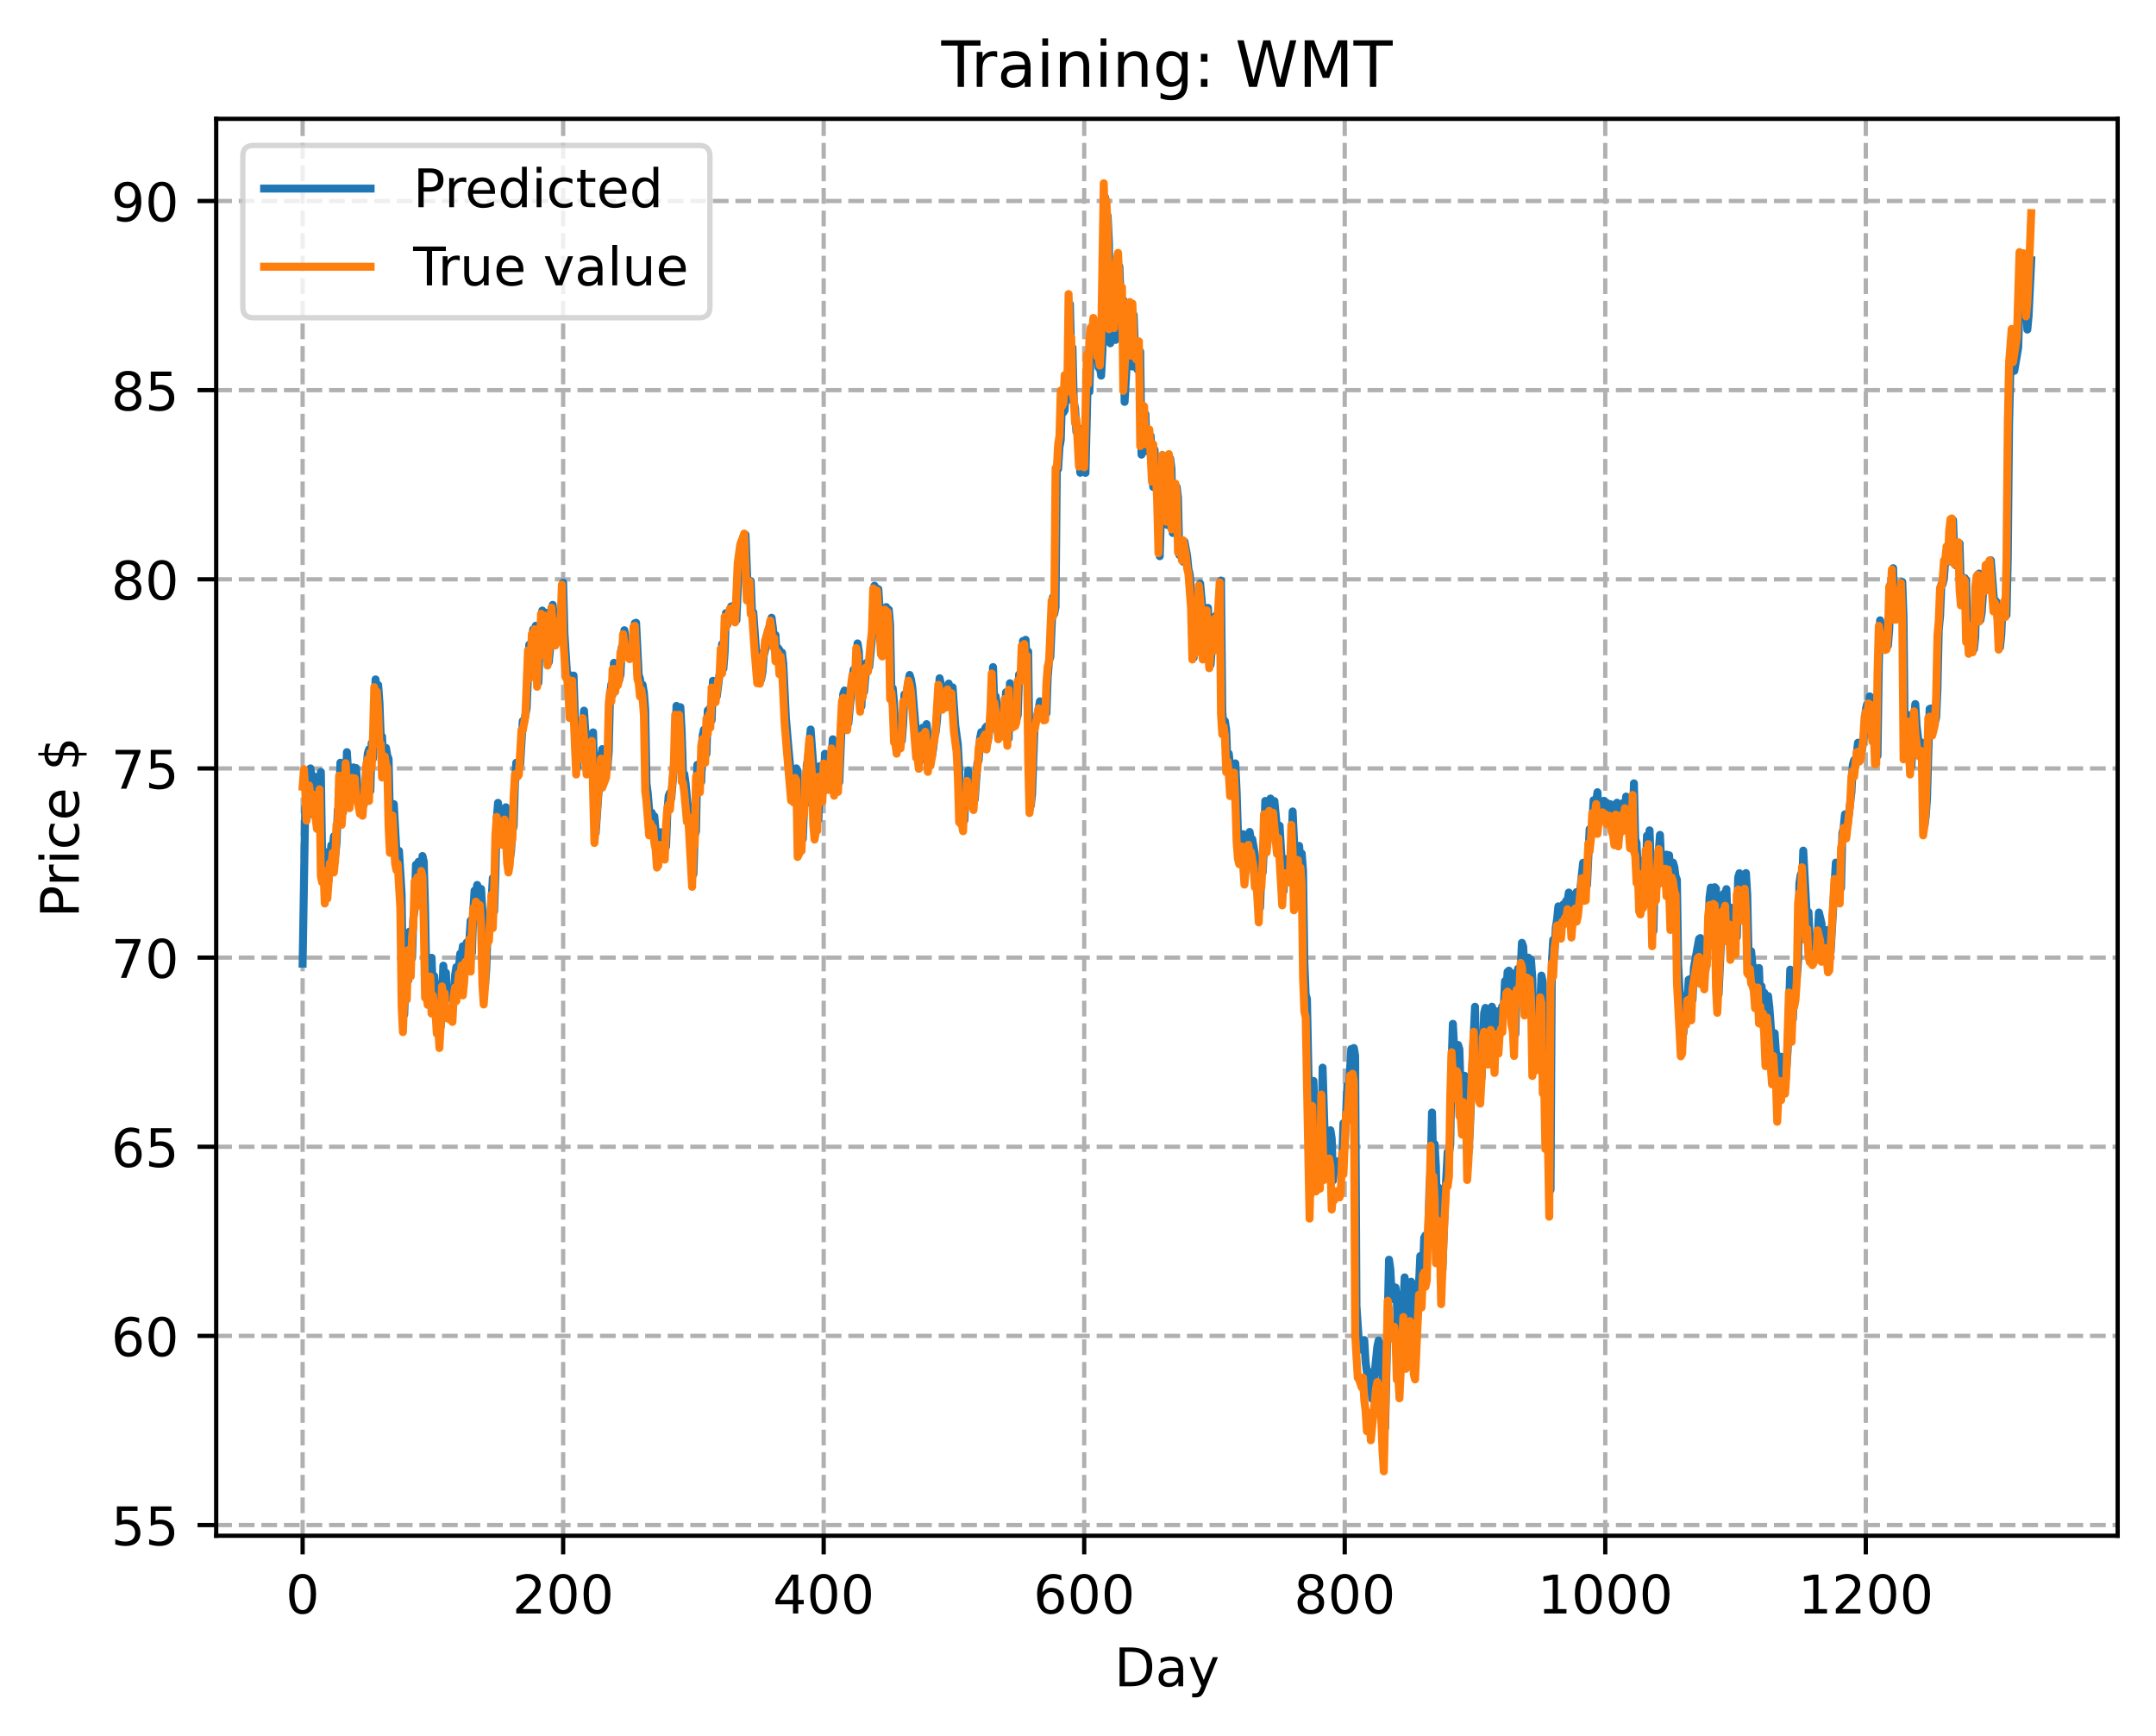 <?xml version="1.0" encoding="utf-8" standalone="no"?>
<!DOCTYPE svg PUBLIC "-//W3C//DTD SVG 1.1//EN"
  "http://www.w3.org/Graphics/SVG/1.1/DTD/svg11.dtd">
<!-- Created with matplotlib (https://matplotlib.org/) -->
<svg height="325.986pt" version="1.1" viewBox="0 0 404.923 325.986" width="404.923pt" xmlns="http://www.w3.org/2000/svg" xmlns:xlink="http://www.w3.org/1999/xlink">
 <defs>
  <style type="text/css">
*{stroke-linecap:butt;stroke-linejoin:round;}
  </style>
 </defs>
 <g id="figure_1">
  <g id="patch_1">
   <path d="M 0 325.986 
L 404.923 325.986 
L 404.923 0 
L 0 0 
z
" style="fill:#ffffff;"/>
  </g>
  <g id="axes_1">
   <g id="patch_2">
    <path d="M 40.603 288.43 
L 397.723 288.43 
L 397.723 22.318 
L 40.603 22.318 
z
" style="fill:#ffffff;"/>
   </g>
   <g id="matplotlib.axis_1">
    <g id="xtick_1">
     <g id="line2d_1">
      <path clip-path="url(#p6943f9bd62)" d="M 56.836 288.43 
L 56.836 22.318 
" style="fill:none;stroke:#b0b0b0;stroke-dasharray:2.96,1.28;stroke-dashoffset:0;stroke-width:0.8;"/>
     </g>
     <g id="line2d_2">
      <defs>
       <path d="M 0 0 
L 0 3.5 
" id="md68b14d051" style="stroke:#000000;stroke-width:0.8;"/>
      </defs>
      <g>
       <use style="stroke:#000000;stroke-width:0.8;" x="56.836" xlink:href="#md68b14d051" y="288.43"/>
      </g>
     </g>
     <g id="text_1">
      <!-- 0 -->
      <defs>
       <path d="M 31.781 66.406 
Q 24.172 66.406 20.328 58.906 
Q 16.5 51.422 16.5 36.375 
Q 16.5 21.391 20.328 13.891 
Q 24.172 6.391 31.781 6.391 
Q 39.453 6.391 43.281 13.891 
Q 47.125 21.391 47.125 36.375 
Q 47.125 51.422 43.281 58.906 
Q 39.453 66.406 31.781 66.406 
z
M 31.781 74.219 
Q 44.047 74.219 50.516 64.516 
Q 56.984 54.828 56.984 36.375 
Q 56.984 17.969 50.516 8.266 
Q 44.047 -1.422 31.781 -1.422 
Q 19.531 -1.422 13.062 8.266 
Q 6.594 17.969 6.594 36.375 
Q 6.594 54.828 13.062 64.516 
Q 19.531 74.219 31.781 74.219 
z
" id="DejaVuSans-48"/>
      </defs>
      <g transform="translate(53.655 303.029)scale(0.1 -0.1)">
       <use xlink:href="#DejaVuSans-48"/>
      </g>
     </g>
    </g>
    <g id="xtick_2">
     <g id="line2d_3">
      <path clip-path="url(#p6943f9bd62)" d="M 105.766 288.43 
L 105.766 22.318 
" style="fill:none;stroke:#b0b0b0;stroke-dasharray:2.96,1.28;stroke-dashoffset:0;stroke-width:0.8;"/>
     </g>
     <g id="line2d_4">
      <g>
       <use style="stroke:#000000;stroke-width:0.8;" x="105.766" xlink:href="#md68b14d051" y="288.43"/>
      </g>
     </g>
     <g id="text_2">
      <!-- 200 -->
      <defs>
       <path d="M 19.188 8.297 
L 53.609 8.297 
L 53.609 0 
L 7.328 0 
L 7.328 8.297 
Q 12.938 14.109 22.625 23.891 
Q 32.328 33.688 34.812 36.531 
Q 39.547 41.844 41.422 45.531 
Q 43.312 49.219 43.312 52.781 
Q 43.312 58.594 39.234 62.25 
Q 35.156 65.922 28.609 65.922 
Q 23.969 65.922 18.812 64.312 
Q 13.672 62.703 7.812 59.422 
L 7.812 69.391 
Q 13.766 71.781 18.938 73 
Q 24.125 74.219 28.422 74.219 
Q 39.75 74.219 46.484 68.547 
Q 53.219 62.891 53.219 53.422 
Q 53.219 48.922 51.531 44.891 
Q 49.859 40.875 45.406 35.406 
Q 44.188 33.984 37.641 27.219 
Q 31.109 20.453 19.188 8.297 
z
" id="DejaVuSans-50"/>
      </defs>
      <g transform="translate(96.223 303.029)scale(0.1 -0.1)">
       <use xlink:href="#DejaVuSans-50"/>
       <use x="63.623" xlink:href="#DejaVuSans-48"/>
       <use x="127.246" xlink:href="#DejaVuSans-48"/>
      </g>
     </g>
    </g>
    <g id="xtick_3">
     <g id="line2d_5">
      <path clip-path="url(#p6943f9bd62)" d="M 154.697 288.43 
L 154.697 22.318 
" style="fill:none;stroke:#b0b0b0;stroke-dasharray:2.96,1.28;stroke-dashoffset:0;stroke-width:0.8;"/>
     </g>
     <g id="line2d_6">
      <g>
       <use style="stroke:#000000;stroke-width:0.8;" x="154.697" xlink:href="#md68b14d051" y="288.43"/>
      </g>
     </g>
     <g id="text_3">
      <!-- 400 -->
      <defs>
       <path d="M 37.797 64.312 
L 12.891 25.391 
L 37.797 25.391 
z
M 35.203 72.906 
L 47.609 72.906 
L 47.609 25.391 
L 58.016 25.391 
L 58.016 17.188 
L 47.609 17.188 
L 47.609 0 
L 37.797 0 
L 37.797 17.188 
L 4.891 17.188 
L 4.891 26.703 
z
" id="DejaVuSans-52"/>
      </defs>
      <g transform="translate(145.153 303.029)scale(0.1 -0.1)">
       <use xlink:href="#DejaVuSans-52"/>
       <use x="63.623" xlink:href="#DejaVuSans-48"/>
       <use x="127.246" xlink:href="#DejaVuSans-48"/>
      </g>
     </g>
    </g>
    <g id="xtick_4">
     <g id="line2d_7">
      <path clip-path="url(#p6943f9bd62)" d="M 203.628 288.43 
L 203.628 22.318 
" style="fill:none;stroke:#b0b0b0;stroke-dasharray:2.96,1.28;stroke-dashoffset:0;stroke-width:0.8;"/>
     </g>
     <g id="line2d_8">
      <g>
       <use style="stroke:#000000;stroke-width:0.8;" x="203.628" xlink:href="#md68b14d051" y="288.43"/>
      </g>
     </g>
     <g id="text_4">
      <!-- 600 -->
      <defs>
       <path d="M 33.016 40.375 
Q 26.375 40.375 22.484 35.828 
Q 18.609 31.297 18.609 23.391 
Q 18.609 15.531 22.484 10.953 
Q 26.375 6.391 33.016 6.391 
Q 39.656 6.391 43.531 10.953 
Q 47.406 15.531 47.406 23.391 
Q 47.406 31.297 43.531 35.828 
Q 39.656 40.375 33.016 40.375 
z
M 52.594 71.297 
L 52.594 62.312 
Q 48.875 64.062 45.094 64.984 
Q 41.312 65.922 37.594 65.922 
Q 27.828 65.922 22.672 59.328 
Q 17.531 52.734 16.797 39.406 
Q 19.672 43.656 24.016 45.922 
Q 28.375 48.188 33.594 48.188 
Q 44.578 48.188 50.953 41.516 
Q 57.328 34.859 57.328 23.391 
Q 57.328 12.156 50.688 5.359 
Q 44.047 -1.422 33.016 -1.422 
Q 20.359 -1.422 13.672 8.266 
Q 6.984 17.969 6.984 36.375 
Q 6.984 53.656 15.188 63.938 
Q 23.391 74.219 37.203 74.219 
Q 40.922 74.219 44.703 73.484 
Q 48.484 72.75 52.594 71.297 
z
" id="DejaVuSans-54"/>
      </defs>
      <g transform="translate(194.084 303.029)scale(0.1 -0.1)">
       <use xlink:href="#DejaVuSans-54"/>
       <use x="63.623" xlink:href="#DejaVuSans-48"/>
       <use x="127.246" xlink:href="#DejaVuSans-48"/>
      </g>
     </g>
    </g>
    <g id="xtick_5">
     <g id="line2d_9">
      <path clip-path="url(#p6943f9bd62)" d="M 252.558 288.43 
L 252.558 22.318 
" style="fill:none;stroke:#b0b0b0;stroke-dasharray:2.96,1.28;stroke-dashoffset:0;stroke-width:0.8;"/>
     </g>
     <g id="line2d_10">
      <g>
       <use style="stroke:#000000;stroke-width:0.8;" x="252.558" xlink:href="#md68b14d051" y="288.43"/>
      </g>
     </g>
     <g id="text_5">
      <!-- 800 -->
      <defs>
       <path d="M 31.781 34.625 
Q 24.75 34.625 20.719 30.859 
Q 16.703 27.094 16.703 20.516 
Q 16.703 13.922 20.719 10.156 
Q 24.75 6.391 31.781 6.391 
Q 38.812 6.391 42.859 10.172 
Q 46.922 13.969 46.922 20.516 
Q 46.922 27.094 42.891 30.859 
Q 38.875 34.625 31.781 34.625 
z
M 21.922 38.812 
Q 15.578 40.375 12.031 44.719 
Q 8.5 49.078 8.5 55.328 
Q 8.5 64.062 14.719 69.141 
Q 20.953 74.219 31.781 74.219 
Q 42.672 74.219 48.875 69.141 
Q 55.078 64.062 55.078 55.328 
Q 55.078 49.078 51.531 44.719 
Q 48 40.375 41.703 38.812 
Q 48.828 37.156 52.797 32.312 
Q 56.781 27.484 56.781 20.516 
Q 56.781 9.906 50.312 4.234 
Q 43.844 -1.422 31.781 -1.422 
Q 19.734 -1.422 13.25 4.234 
Q 6.781 9.906 6.781 20.516 
Q 6.781 27.484 10.781 32.312 
Q 14.797 37.156 21.922 38.812 
z
M 18.312 54.391 
Q 18.312 48.734 21.844 45.562 
Q 25.391 42.391 31.781 42.391 
Q 38.141 42.391 41.719 45.562 
Q 45.312 48.734 45.312 54.391 
Q 45.312 60.062 41.719 63.234 
Q 38.141 66.406 31.781 66.406 
Q 25.391 66.406 21.844 63.234 
Q 18.312 60.062 18.312 54.391 
z
" id="DejaVuSans-56"/>
      </defs>
      <g transform="translate(243.015 303.029)scale(0.1 -0.1)">
       <use xlink:href="#DejaVuSans-56"/>
       <use x="63.623" xlink:href="#DejaVuSans-48"/>
       <use x="127.246" xlink:href="#DejaVuSans-48"/>
      </g>
     </g>
    </g>
    <g id="xtick_6">
     <g id="line2d_11">
      <path clip-path="url(#p6943f9bd62)" d="M 301.489 288.43 
L 301.489 22.318 
" style="fill:none;stroke:#b0b0b0;stroke-dasharray:2.96,1.28;stroke-dashoffset:0;stroke-width:0.8;"/>
     </g>
     <g id="line2d_12">
      <g>
       <use style="stroke:#000000;stroke-width:0.8;" x="301.489" xlink:href="#md68b14d051" y="288.43"/>
      </g>
     </g>
     <g id="text_6">
      <!-- 1000 -->
      <defs>
       <path d="M 12.406 8.297 
L 28.516 8.297 
L 28.516 63.922 
L 10.984 60.406 
L 10.984 69.391 
L 28.422 72.906 
L 38.281 72.906 
L 38.281 8.297 
L 54.391 8.297 
L 54.391 0 
L 12.406 0 
z
" id="DejaVuSans-49"/>
      </defs>
      <g transform="translate(288.764 303.029)scale(0.1 -0.1)">
       <use xlink:href="#DejaVuSans-49"/>
       <use x="63.623" xlink:href="#DejaVuSans-48"/>
       <use x="127.246" xlink:href="#DejaVuSans-48"/>
       <use x="190.869" xlink:href="#DejaVuSans-48"/>
      </g>
     </g>
    </g>
    <g id="xtick_7">
     <g id="line2d_13">
      <path clip-path="url(#p6943f9bd62)" d="M 350.419 288.43 
L 350.419 22.318 
" style="fill:none;stroke:#b0b0b0;stroke-dasharray:2.96,1.28;stroke-dashoffset:0;stroke-width:0.8;"/>
     </g>
     <g id="line2d_14">
      <g>
       <use style="stroke:#000000;stroke-width:0.8;" x="350.419" xlink:href="#md68b14d051" y="288.43"/>
      </g>
     </g>
     <g id="text_7">
      <!-- 1200 -->
      <g transform="translate(337.694 303.029)scale(0.1 -0.1)">
       <use xlink:href="#DejaVuSans-49"/>
       <use x="63.623" xlink:href="#DejaVuSans-50"/>
       <use x="127.246" xlink:href="#DejaVuSans-48"/>
       <use x="190.869" xlink:href="#DejaVuSans-48"/>
      </g>
     </g>
    </g>
    <g id="text_8">
     <!-- Day -->
     <defs>
      <path d="M 19.672 64.797 
L 19.672 8.109 
L 31.594 8.109 
Q 46.688 8.109 53.688 14.938 
Q 60.688 21.781 60.688 36.531 
Q 60.688 51.172 53.688 57.984 
Q 46.688 64.797 31.594 64.797 
z
M 9.812 72.906 
L 30.078 72.906 
Q 51.266 72.906 61.172 64.094 
Q 71.094 55.281 71.094 36.531 
Q 71.094 17.672 61.125 8.828 
Q 51.172 0 30.078 0 
L 9.812 0 
z
" id="DejaVuSans-68"/>
      <path d="M 34.281 27.484 
Q 23.391 27.484 19.188 25 
Q 14.984 22.516 14.984 16.5 
Q 14.984 11.719 18.141 8.906 
Q 21.297 6.109 26.703 6.109 
Q 34.188 6.109 38.703 11.406 
Q 43.219 16.703 43.219 25.484 
L 43.219 27.484 
z
M 52.203 31.203 
L 52.203 0 
L 43.219 0 
L 43.219 8.297 
Q 40.141 3.328 35.547 0.953 
Q 30.953 -1.422 24.312 -1.422 
Q 15.922 -1.422 10.953 3.297 
Q 6 8.016 6 15.922 
Q 6 25.141 12.172 29.828 
Q 18.359 34.516 30.609 34.516 
L 43.219 34.516 
L 43.219 35.406 
Q 43.219 41.609 39.141 45 
Q 35.062 48.391 27.688 48.391 
Q 23 48.391 18.547 47.266 
Q 14.109 46.141 10.016 43.891 
L 10.016 52.203 
Q 14.938 54.109 19.578 55.047 
Q 24.219 56 28.609 56 
Q 40.484 56 46.344 49.844 
Q 52.203 43.703 52.203 31.203 
z
" id="DejaVuSans-97"/>
      <path d="M 32.172 -5.078 
Q 28.375 -14.844 24.75 -17.812 
Q 21.141 -20.797 15.094 -20.797 
L 7.906 -20.797 
L 7.906 -13.281 
L 13.188 -13.281 
Q 16.891 -13.281 18.938 -11.516 
Q 21 -9.766 23.484 -3.219 
L 25.094 0.875 
L 2.984 54.688 
L 12.5 54.688 
L 29.594 11.922 
L 46.688 54.688 
L 56.203 54.688 
z
" id="DejaVuSans-121"/>
     </defs>
     <g transform="translate(209.29 316.707)scale(0.1 -0.1)">
      <use xlink:href="#DejaVuSans-68"/>
      <use x="77.002" xlink:href="#DejaVuSans-97"/>
      <use x="138.281" xlink:href="#DejaVuSans-121"/>
     </g>
    </g>
   </g>
   <g id="matplotlib.axis_2">
    <g id="ytick_1">
     <g id="line2d_15">
      <path clip-path="url(#p6943f9bd62)" d="M 40.603 286.423 
L 397.723 286.423 
" style="fill:none;stroke:#b0b0b0;stroke-dasharray:2.96,1.28;stroke-dashoffset:0;stroke-width:0.8;"/>
     </g>
     <g id="line2d_16">
      <defs>
       <path d="M 0 0 
L -3.5 0 
" id="m2e7fd80ea8" style="stroke:#000000;stroke-width:0.8;"/>
      </defs>
      <g>
       <use style="stroke:#000000;stroke-width:0.8;" x="40.603" xlink:href="#m2e7fd80ea8" y="286.423"/>
      </g>
     </g>
     <g id="text_9">
      <!-- 55 -->
      <defs>
       <path d="M 10.797 72.906 
L 49.516 72.906 
L 49.516 64.594 
L 19.828 64.594 
L 19.828 46.734 
Q 21.969 47.469 24.109 47.828 
Q 26.266 48.188 28.422 48.188 
Q 40.625 48.188 47.75 41.5 
Q 54.891 34.812 54.891 23.391 
Q 54.891 11.625 47.562 5.094 
Q 40.234 -1.422 26.906 -1.422 
Q 22.312 -1.422 17.547 -0.641 
Q 12.797 0.141 7.719 1.703 
L 7.719 11.625 
Q 12.109 9.234 16.797 8.062 
Q 21.484 6.891 26.703 6.891 
Q 35.156 6.891 40.078 11.328 
Q 45.016 15.766 45.016 23.391 
Q 45.016 31 40.078 35.438 
Q 35.156 39.891 26.703 39.891 
Q 22.75 39.891 18.812 39.016 
Q 14.891 38.141 10.797 36.281 
z
" id="DejaVuSans-53"/>
      </defs>
      <g transform="translate(20.878 290.222)scale(0.1 -0.1)">
       <use xlink:href="#DejaVuSans-53"/>
       <use x="63.623" xlink:href="#DejaVuSans-53"/>
      </g>
     </g>
    </g>
    <g id="ytick_2">
     <g id="line2d_17">
      <path clip-path="url(#p6943f9bd62)" d="M 40.603 250.899 
L 397.723 250.899 
" style="fill:none;stroke:#b0b0b0;stroke-dasharray:2.96,1.28;stroke-dashoffset:0;stroke-width:0.8;"/>
     </g>
     <g id="line2d_18">
      <g>
       <use style="stroke:#000000;stroke-width:0.8;" x="40.603" xlink:href="#m2e7fd80ea8" y="250.899"/>
      </g>
     </g>
     <g id="text_10">
      <!-- 60 -->
      <g transform="translate(20.878 254.698)scale(0.1 -0.1)">
       <use xlink:href="#DejaVuSans-54"/>
       <use x="63.623" xlink:href="#DejaVuSans-48"/>
      </g>
     </g>
    </g>
    <g id="ytick_3">
     <g id="line2d_19">
      <path clip-path="url(#p6943f9bd62)" d="M 40.603 215.375 
L 397.723 215.375 
" style="fill:none;stroke:#b0b0b0;stroke-dasharray:2.96,1.28;stroke-dashoffset:0;stroke-width:0.8;"/>
     </g>
     <g id="line2d_20">
      <g>
       <use style="stroke:#000000;stroke-width:0.8;" x="40.603" xlink:href="#m2e7fd80ea8" y="215.375"/>
      </g>
     </g>
     <g id="text_11">
      <!-- 65 -->
      <g transform="translate(20.878 219.174)scale(0.1 -0.1)">
       <use xlink:href="#DejaVuSans-54"/>
       <use x="63.623" xlink:href="#DejaVuSans-53"/>
      </g>
     </g>
    </g>
    <g id="ytick_4">
     <g id="line2d_21">
      <path clip-path="url(#p6943f9bd62)" d="M 40.603 179.85 
L 397.723 179.85 
" style="fill:none;stroke:#b0b0b0;stroke-dasharray:2.96,1.28;stroke-dashoffset:0;stroke-width:0.8;"/>
     </g>
     <g id="line2d_22">
      <g>
       <use style="stroke:#000000;stroke-width:0.8;" x="40.603" xlink:href="#m2e7fd80ea8" y="179.85"/>
      </g>
     </g>
     <g id="text_12">
      <!-- 70 -->
      <defs>
       <path d="M 8.203 72.906 
L 55.078 72.906 
L 55.078 68.703 
L 28.609 0 
L 18.312 0 
L 43.219 64.594 
L 8.203 64.594 
z
" id="DejaVuSans-55"/>
      </defs>
      <g transform="translate(20.878 183.65)scale(0.1 -0.1)">
       <use xlink:href="#DejaVuSans-55"/>
       <use x="63.623" xlink:href="#DejaVuSans-48"/>
      </g>
     </g>
    </g>
    <g id="ytick_5">
     <g id="line2d_23">
      <path clip-path="url(#p6943f9bd62)" d="M 40.603 144.326 
L 397.723 144.326 
" style="fill:none;stroke:#b0b0b0;stroke-dasharray:2.96,1.28;stroke-dashoffset:0;stroke-width:0.8;"/>
     </g>
     <g id="line2d_24">
      <g>
       <use style="stroke:#000000;stroke-width:0.8;" x="40.603" xlink:href="#m2e7fd80ea8" y="144.326"/>
      </g>
     </g>
     <g id="text_13">
      <!-- 75 -->
      <g transform="translate(20.878 148.125)scale(0.1 -0.1)">
       <use xlink:href="#DejaVuSans-55"/>
       <use x="63.623" xlink:href="#DejaVuSans-53"/>
      </g>
     </g>
    </g>
    <g id="ytick_6">
     <g id="line2d_25">
      <path clip-path="url(#p6943f9bd62)" d="M 40.603 108.802 
L 397.723 108.802 
" style="fill:none;stroke:#b0b0b0;stroke-dasharray:2.96,1.28;stroke-dashoffset:0;stroke-width:0.8;"/>
     </g>
     <g id="line2d_26">
      <g>
       <use style="stroke:#000000;stroke-width:0.8;" x="40.603" xlink:href="#m2e7fd80ea8" y="108.802"/>
      </g>
     </g>
     <g id="text_14">
      <!-- 80 -->
      <g transform="translate(20.878 112.601)scale(0.1 -0.1)">
       <use xlink:href="#DejaVuSans-56"/>
       <use x="63.623" xlink:href="#DejaVuSans-48"/>
      </g>
     </g>
    </g>
    <g id="ytick_7">
     <g id="line2d_27">
      <path clip-path="url(#p6943f9bd62)" d="M 40.603 73.278 
L 397.723 73.278 
" style="fill:none;stroke:#b0b0b0;stroke-dasharray:2.96,1.28;stroke-dashoffset:0;stroke-width:0.8;"/>
     </g>
     <g id="line2d_28">
      <g>
       <use style="stroke:#000000;stroke-width:0.8;" x="40.603" xlink:href="#m2e7fd80ea8" y="73.278"/>
      </g>
     </g>
     <g id="text_15">
      <!-- 85 -->
      <g transform="translate(20.878 77.077)scale(0.1 -0.1)">
       <use xlink:href="#DejaVuSans-56"/>
       <use x="63.623" xlink:href="#DejaVuSans-53"/>
      </g>
     </g>
    </g>
    <g id="ytick_8">
     <g id="line2d_29">
      <path clip-path="url(#p6943f9bd62)" d="M 40.603 37.753 
L 397.723 37.753 
" style="fill:none;stroke:#b0b0b0;stroke-dasharray:2.96,1.28;stroke-dashoffset:0;stroke-width:0.8;"/>
     </g>
     <g id="line2d_30">
      <g>
       <use style="stroke:#000000;stroke-width:0.8;" x="40.603" xlink:href="#m2e7fd80ea8" y="37.753"/>
      </g>
     </g>
     <g id="text_16">
      <!-- 90 -->
      <defs>
       <path d="M 10.984 1.516 
L 10.984 10.5 
Q 14.703 8.734 18.5 7.812 
Q 22.312 6.891 25.984 6.891 
Q 35.75 6.891 40.891 13.453 
Q 46.047 20.016 46.781 33.406 
Q 43.953 29.203 39.594 26.953 
Q 35.25 24.703 29.984 24.703 
Q 19.047 24.703 12.672 31.312 
Q 6.297 37.938 6.297 49.422 
Q 6.297 60.641 12.938 67.422 
Q 19.578 74.219 30.609 74.219 
Q 43.266 74.219 49.922 64.516 
Q 56.594 54.828 56.594 36.375 
Q 56.594 19.141 48.406 8.859 
Q 40.234 -1.422 26.422 -1.422 
Q 22.703 -1.422 18.891 -0.688 
Q 15.094 0.047 10.984 1.516 
z
M 30.609 32.422 
Q 37.25 32.422 41.125 36.953 
Q 45.016 41.5 45.016 49.422 
Q 45.016 57.281 41.125 61.844 
Q 37.25 66.406 30.609 66.406 
Q 23.969 66.406 20.094 61.844 
Q 16.219 57.281 16.219 49.422 
Q 16.219 41.5 20.094 36.953 
Q 23.969 32.422 30.609 32.422 
z
" id="DejaVuSans-57"/>
      </defs>
      <g transform="translate(20.878 41.553)scale(0.1 -0.1)">
       <use xlink:href="#DejaVuSans-57"/>
       <use x="63.623" xlink:href="#DejaVuSans-48"/>
      </g>
     </g>
    </g>
    <g id="text_17">
     <!-- Price $ -->
     <defs>
      <path d="M 19.672 64.797 
L 19.672 37.406 
L 32.078 37.406 
Q 38.969 37.406 42.719 40.969 
Q 46.484 44.531 46.484 51.125 
Q 46.484 57.672 42.719 61.234 
Q 38.969 64.797 32.078 64.797 
z
M 9.812 72.906 
L 32.078 72.906 
Q 44.344 72.906 50.609 67.359 
Q 56.891 61.812 56.891 51.125 
Q 56.891 40.328 50.609 34.812 
Q 44.344 29.297 32.078 29.297 
L 19.672 29.297 
L 19.672 0 
L 9.812 0 
z
" id="DejaVuSans-80"/>
      <path d="M 41.109 46.297 
Q 39.594 47.172 37.812 47.578 
Q 36.031 48 33.891 48 
Q 26.266 48 22.188 43.047 
Q 18.109 38.094 18.109 28.812 
L 18.109 0 
L 9.078 0 
L 9.078 54.688 
L 18.109 54.688 
L 18.109 46.188 
Q 20.953 51.172 25.484 53.578 
Q 30.031 56 36.531 56 
Q 37.453 56 38.578 55.875 
Q 39.703 55.766 41.062 55.516 
z
" id="DejaVuSans-114"/>
      <path d="M 9.422 54.688 
L 18.406 54.688 
L 18.406 0 
L 9.422 0 
z
M 9.422 75.984 
L 18.406 75.984 
L 18.406 64.594 
L 9.422 64.594 
z
" id="DejaVuSans-105"/>
      <path d="M 48.781 52.594 
L 48.781 44.188 
Q 44.969 46.297 41.141 47.344 
Q 37.312 48.391 33.406 48.391 
Q 24.656 48.391 19.812 42.844 
Q 14.984 37.312 14.984 27.297 
Q 14.984 17.281 19.812 11.734 
Q 24.656 6.203 33.406 6.203 
Q 37.312 6.203 41.141 7.25 
Q 44.969 8.297 48.781 10.406 
L 48.781 2.094 
Q 45.016 0.344 40.984 -0.531 
Q 36.969 -1.422 32.422 -1.422 
Q 20.062 -1.422 12.781 6.344 
Q 5.516 14.109 5.516 27.297 
Q 5.516 40.672 12.859 48.328 
Q 20.219 56 33.016 56 
Q 37.156 56 41.109 55.141 
Q 45.062 54.297 48.781 52.594 
z
" id="DejaVuSans-99"/>
      <path d="M 56.203 29.594 
L 56.203 25.203 
L 14.891 25.203 
Q 15.484 15.922 20.484 11.062 
Q 25.484 6.203 34.422 6.203 
Q 39.594 6.203 44.453 7.469 
Q 49.312 8.734 54.109 11.281 
L 54.109 2.781 
Q 49.266 0.734 44.188 -0.344 
Q 39.109 -1.422 33.891 -1.422 
Q 20.797 -1.422 13.156 6.188 
Q 5.516 13.812 5.516 26.812 
Q 5.516 40.234 12.766 48.109 
Q 20.016 56 32.328 56 
Q 43.359 56 49.781 48.891 
Q 56.203 41.797 56.203 29.594 
z
M 47.219 32.234 
Q 47.125 39.594 43.094 43.984 
Q 39.062 48.391 32.422 48.391 
Q 24.906 48.391 20.391 44.141 
Q 15.875 39.891 15.188 32.172 
z
" id="DejaVuSans-101"/>
      <path id="DejaVuSans-32"/>
      <path d="M 33.797 -14.703 
L 28.906 -14.703 
L 28.859 0 
Q 23.734 0.094 18.609 1.188 
Q 13.484 2.297 8.297 4.5 
L 8.297 13.281 
Q 13.281 10.156 18.375 8.562 
Q 23.484 6.984 28.906 6.938 
L 28.906 29.203 
Q 18.109 30.953 13.203 35.156 
Q 8.297 39.359 8.297 46.688 
Q 8.297 54.641 13.625 59.219 
Q 18.953 63.812 28.906 64.5 
L 28.906 75.984 
L 33.797 75.984 
L 33.797 64.656 
Q 38.328 64.453 42.578 63.688 
Q 46.828 62.938 50.875 61.625 
L 50.875 53.078 
Q 46.828 55.125 42.547 56.25 
Q 38.281 57.375 33.797 57.562 
L 33.797 36.719 
Q 44.875 35.016 50.094 30.609 
Q 55.328 26.219 55.328 18.609 
Q 55.328 10.359 49.781 5.594 
Q 44.234 0.828 33.797 0.094 
z
M 28.906 37.594 
L 28.906 57.625 
Q 23.25 56.984 20.266 54.391 
Q 17.281 51.812 17.281 47.516 
Q 17.281 43.312 20.031 40.969 
Q 22.797 38.625 28.906 37.594 
z
M 33.797 28.219 
L 33.797 7.078 
Q 39.984 7.906 43.141 10.594 
Q 46.297 13.281 46.297 17.672 
Q 46.297 21.969 43.281 24.5 
Q 40.281 27.047 33.797 28.219 
z
" id="DejaVuSans-36"/>
     </defs>
     <g transform="translate(14.798 172.342)rotate(-90)scale(0.1 -0.1)">
      <use xlink:href="#DejaVuSans-80"/>
      <use x="58.553" xlink:href="#DejaVuSans-114"/>
      <use x="99.666" xlink:href="#DejaVuSans-105"/>
      <use x="127.449" xlink:href="#DejaVuSans-99"/>
      <use x="182.43" xlink:href="#DejaVuSans-101"/>
      <use x="243.953" xlink:href="#DejaVuSans-32"/>
      <use x="275.74" xlink:href="#DejaVuSans-36"/>
     </g>
    </g>
   </g>
   <g id="line2d_31">
    <path clip-path="url(#p6943f9bd62)" d="M 56.836 180.991 
L 57.325 151.693 
L 57.57 150.454 
L 57.814 153.158 
L 58.304 144.313 
L 58.793 148.039 
L 59.038 145.848 
L 59.282 149.147 
L 59.527 150.36 
L 59.772 152.317 
L 60.261 144.983 
L 60.506 161.153 
L 60.75 162.198 
L 60.995 159.989 
L 61.24 166.094 
L 61.484 163.7 
L 61.729 165.206 
L 62.218 158.756 
L 62.463 159.495 
L 62.708 157.068 
L 62.952 160.809 
L 63.197 158.414 
L 63.441 152.12 
L 63.686 151.958 
L 63.931 143.242 
L 64.175 150.322 
L 64.42 152.545 
L 64.665 148.72 
L 64.909 148.702 
L 65.154 141.26 
L 65.643 149.435 
L 65.888 149.707 
L 66.377 144.124 
L 66.622 146.262 
L 66.867 144.246 
L 67.111 147.629 
L 67.356 148.109 
L 67.845 150.804 
L 68.09 149.029 
L 68.335 151.124 
L 69.069 141.512 
L 69.313 140.733 
L 69.558 148.547 
L 69.802 139.563 
L 70.047 142.487 
L 70.292 136.908 
L 70.536 127.601 
L 70.781 129.41 
L 71.026 128.652 
L 71.27 132.003 
L 71.515 138.59 
L 71.76 138.33 
L 72.004 144.516 
L 72.249 144.013 
L 72.494 140.46 
L 72.738 141.919 
L 72.983 142.529 
L 73.228 153.49 
L 73.472 158.136 
L 73.717 155.426 
L 73.962 151.024 
L 74.451 159.928 
L 74.696 161.048 
L 74.94 159.799 
L 75.429 167.888 
L 75.674 185.935 
L 75.919 190.553 
L 76.163 183.428 
L 76.408 183.485 
L 76.653 184.194 
L 76.897 174.975 
L 77.387 179.93 
L 77.631 172.497 
L 77.876 170.659 
L 78.121 162.387 
L 78.365 167.258 
L 78.61 161.842 
L 78.855 165.207 
L 79.099 165.653 
L 79.344 160.77 
L 79.589 161.802 
L 79.833 170.646 
L 80.078 184.232 
L 80.323 183.369 
L 80.567 185.283 
L 81.056 179.884 
L 81.301 186.727 
L 81.546 183.296 
L 81.79 185.723 
L 82.035 186.244 
L 82.28 190.271 
L 82.524 188.811 
L 82.769 192.838 
L 83.014 188.438 
L 83.258 181.361 
L 83.503 184.496 
L 83.748 182.692 
L 83.992 187.337 
L 84.237 185.986 
L 84.482 186.121 
L 84.726 187.585 
L 84.971 185.677 
L 85.216 187.99 
L 85.46 183.212 
L 85.705 181.63 
L 85.95 184.184 
L 86.439 179.102 
L 86.684 179.772 
L 86.928 177.698 
L 87.173 183.263 
L 87.417 180.792 
L 87.662 177.018 
L 87.907 178.034 
L 88.151 176.654 
L 88.396 172.901 
L 88.641 178.973 
L 88.885 170.981 
L 89.13 167.263 
L 89.375 167.902 
L 89.619 166.206 
L 89.864 166.821 
L 90.353 166.953 
L 90.598 170.959 
L 90.843 181.572 
L 91.087 185.241 
L 91.332 181.976 
L 91.577 174.57 
L 91.821 173.614 
L 92.066 173.361 
L 92.555 164.907 
L 92.8 171.144 
L 93.044 164.431 
L 93.289 153.859 
L 93.534 150.783 
L 93.778 153.296 
L 94.023 153.793 
L 94.268 155.874 
L 94.512 156.242 
L 94.757 151.914 
L 95.002 151.61 
L 95.246 154.653 
L 95.491 159.688 
L 95.736 161.39 
L 95.98 159.94 
L 96.225 156.138 
L 96.47 155.175 
L 96.714 147.154 
L 96.959 143.256 
L 97.204 143.918 
L 97.448 143.919 
L 97.693 143.621 
L 98.182 135.406 
L 98.427 135.632 
L 98.916 133.022 
L 99.405 121.074 
L 99.65 126.438 
L 99.895 123.541 
L 100.139 118.212 
L 100.384 118.928 
L 100.629 117.516 
L 100.873 118.756 
L 101.118 128.217 
L 101.363 120.247 
L 101.607 122.503 
L 101.852 114.668 
L 102.097 122.143 
L 102.586 115.09 
L 103.075 124.348 
L 103.565 119.108 
L 103.809 113.601 
L 104.054 116.598 
L 104.299 116.617 
L 104.543 120.684 
L 104.788 119.608 
L 105.032 116.172 
L 105.277 118.921 
L 105.522 116.956 
L 105.766 109.421 
L 106.011 119.004 
L 106.5 126.599 
L 106.745 126.593 
L 106.99 129.054 
L 107.234 133.885 
L 107.479 126.946 
L 107.724 126.877 
L 107.968 134.5 
L 108.458 144.07 
L 108.702 138.017 
L 108.947 136.244 
L 109.192 141.069 
L 109.436 138.371 
L 109.681 133.472 
L 110.17 141.06 
L 110.415 143.892 
L 110.66 142.722 
L 110.904 143.604 
L 111.149 143.017 
L 111.393 137.548 
L 111.883 156.418 
L 112.861 142.391 
L 113.106 140.692 
L 113.351 146.129 
L 114.085 144.233 
L 114.329 141.092 
L 114.574 130.636 
L 114.819 128.518 
L 115.063 130.443 
L 115.308 124.491 
L 115.553 124.589 
L 115.797 128.852 
L 116.042 126.485 
L 116.287 127.7 
L 116.531 126.727 
L 116.776 121.566 
L 117.02 123.089 
L 117.265 118.362 
L 117.754 122.221 
L 118.244 122.361 
L 118.488 123.058 
L 118.733 122.7 
L 118.978 120.739 
L 119.222 117.05 
L 119.467 116.956 
L 119.956 126.742 
L 120.201 127.524 
L 120.446 129.921 
L 120.69 128.606 
L 120.935 130.114 
L 121.18 133.296 
L 121.424 147.157 
L 121.669 149.094 
L 122.158 154.986 
L 122.403 152.636 
L 122.648 153.207 
L 122.892 153.303 
L 123.137 156.139 
L 123.381 157.282 
L 123.626 160.598 
L 123.871 160.188 
L 124.115 156.301 
L 124.36 158.405 
L 124.605 156.783 
L 124.849 158.466 
L 125.094 159.014 
L 125.339 152.564 
L 125.583 149.463 
L 125.828 148.896 
L 126.073 149.925 
L 126.807 141.387 
L 127.051 132.573 
L 127.296 134.169 
L 127.541 136.905 
L 127.785 132.812 
L 128.03 137.555 
L 128.275 145.244 
L 128.519 145.38 
L 128.764 147.142 
L 129.253 152.401 
L 129.498 151.42 
L 130.232 164.184 
L 130.476 156.873 
L 130.721 156.16 
L 130.966 143.638 
L 131.21 143.541 
L 131.455 144.606 
L 131.7 146.829 
L 131.944 138.246 
L 132.189 137.078 
L 132.434 137.645 
L 132.678 141.612 
L 132.923 133.431 
L 133.168 136.441 
L 133.412 132.83 
L 133.657 135.258 
L 133.902 127.861 
L 134.146 128.497 
L 134.636 130.74 
L 135.125 126.717 
L 135.369 126.121 
L 135.614 120.977 
L 135.859 125.589 
L 136.103 122.451 
L 136.348 115.145 
L 136.593 117.332 
L 137.327 113.901 
L 137.571 113.94 
L 137.816 113.756 
L 138.061 116.222 
L 138.305 116.492 
L 138.795 105.562 
L 139.284 102.22 
L 139.773 101.084 
L 140.018 100.428 
L 140.507 112.79 
L 140.752 109.214 
L 140.996 109.116 
L 141.241 115.176 
L 141.486 115.037 
L 141.975 121.974 
L 142.22 124.273 
L 142.464 127.623 
L 142.709 122.716 
L 142.954 127.595 
L 143.198 126.215 
L 143.443 123.116 
L 143.688 122.151 
L 143.932 119.515 
L 144.177 118.996 
L 144.422 117.913 
L 144.666 117.53 
L 144.911 116.022 
L 145.156 117.874 
L 145.4 120.957 
L 145.645 119.256 
L 145.89 123.587 
L 146.134 121.728 
L 146.379 122.063 
L 146.624 125.894 
L 146.868 122.565 
L 147.113 124.66 
L 147.602 134.845 
L 148.091 140.546 
L 148.825 148.664 
L 149.07 144.944 
L 149.315 148.904 
L 149.559 144.306 
L 149.804 144.8 
L 150.049 158.928 
L 150.293 158.315 
L 150.538 157.25 
L 150.783 157.547 
L 151.027 151.001 
L 151.272 150.96 
L 151.517 143.709 
L 151.761 142.672 
L 152.251 137.014 
L 152.74 143.697 
L 152.984 152.987 
L 153.229 155.691 
L 153.474 153.987 
L 153.718 153.932 
L 153.963 143.89 
L 154.208 145.49 
L 154.452 144.543 
L 154.697 148.632 
L 154.942 141.555 
L 155.186 143.916 
L 155.431 143.375 
L 155.676 145.49 
L 155.92 146.533 
L 156.41 138.845 
L 156.899 147.639 
L 157.144 144.801 
L 157.388 144.166 
L 157.633 146.895 
L 158.122 134.89 
L 158.367 130.355 
L 158.612 129.686 
L 158.856 134.241 
L 159.345 135.8 
L 160.079 127.671 
L 160.324 125.766 
L 160.569 126.87 
L 160.813 126.9 
L 161.058 120.839 
L 161.303 122.377 
L 161.547 129.963 
L 161.792 132.646 
L 162.037 126.435 
L 162.281 129.944 
L 162.771 124.475 
L 163.26 125.227 
L 163.749 120.037 
L 163.994 117.916 
L 164.239 110.002 
L 164.483 110.742 
L 164.728 110.538 
L 164.972 110.663 
L 165.706 122.454 
L 165.951 122.731 
L 166.44 114.015 
L 166.685 114.403 
L 166.93 114.499 
L 167.174 117.313 
L 167.419 130.65 
L 167.664 129.261 
L 167.908 131.973 
L 168.153 138.319 
L 168.398 138.412 
L 168.642 140.215 
L 168.887 138.601 
L 169.132 138.703 
L 169.376 139.096 
L 169.621 135.929 
L 169.866 130.421 
L 170.11 130.553 
L 170.355 130.949 
L 170.6 128.043 
L 170.844 126.763 
L 171.089 127.578 
L 171.333 129.003 
L 172.312 140.972 
L 172.557 140.479 
L 172.801 142.877 
L 173.046 137.856 
L 173.291 136.672 
L 173.535 138.016 
L 173.78 137.247 
L 174.025 135.996 
L 174.269 138.46 
L 174.514 143.415 
L 174.759 140.356 
L 175.003 142.233 
L 175.248 140.74 
L 175.493 138.358 
L 175.737 137.468 
L 175.982 135.253 
L 176.471 127.382 
L 176.716 128.512 
L 177.205 132.146 
L 177.45 130.114 
L 177.694 129.987 
L 177.939 131.745 
L 178.184 128.38 
L 178.428 130.64 
L 178.673 131.545 
L 178.918 129.087 
L 179.407 136.201 
L 179.896 139.809 
L 180.141 144.371 
L 180.386 152.683 
L 180.63 152.832 
L 180.875 152.735 
L 181.12 154.066 
L 181.364 147.991 
L 181.609 149.751 
L 181.854 144.711 
L 182.098 146.922 
L 182.588 149.243 
L 182.832 146.714 
L 183.077 150.154 
L 183.566 143.301 
L 183.811 142.782 
L 184.055 138.691 
L 184.3 137.494 
L 184.545 137.829 
L 184.789 139.055 
L 185.034 136.763 
L 185.279 136.444 
L 185.523 139.266 
L 186.013 135.7 
L 186.257 131.877 
L 186.502 125.286 
L 186.747 132.234 
L 186.991 130.774 
L 187.236 132.4 
L 187.725 137.541 
L 187.97 137.219 
L 188.215 133.624 
L 188.459 134.194 
L 188.704 134.338 
L 188.948 130.006 
L 189.438 138.713 
L 189.682 128.318 
L 189.927 135.089 
L 190.172 132.484 
L 190.416 135.361 
L 190.661 132.616 
L 190.906 135.075 
L 191.15 134.292 
L 191.395 126.668 
L 191.64 126.526 
L 191.884 126.927 
L 192.129 120.39 
L 192.374 123.131 
L 192.618 120.162 
L 192.863 125.317 
L 193.108 122.371 
L 193.352 141.822 
L 193.597 151.307 
L 193.842 149.143 
L 194.331 135.556 
L 194.575 135.524 
L 195.065 133.147 
L 195.309 131.716 
L 195.554 133.434 
L 196.043 132.761 
L 196.288 134.032 
L 196.533 133.959 
L 196.777 127.106 
L 197.022 124.09 
L 197.267 123.394 
L 197.756 112.164 
L 198.001 115.287 
L 198.245 114.015 
L 198.49 87.931 
L 198.735 88.072 
L 198.979 84.016 
L 199.224 82.665 
L 199.469 74.427 
L 199.713 77.469 
L 199.958 77.075 
L 200.203 71.904 
L 200.447 75.138 
L 200.692 74.958 
L 200.936 57.101 
L 201.181 66.498 
L 201.426 65.281 
L 201.67 75.509 
L 201.915 76.687 
L 202.16 81.083 
L 202.404 80.217 
L 202.894 88.793 
L 203.138 82.755 
L 203.383 82.88 
L 203.628 81.963 
L 203.872 88.813 
L 204.362 67.985 
L 204.606 73.579 
L 204.851 65.117 
L 205.096 63.284 
L 205.34 64.995 
L 205.585 61.702 
L 205.83 63.658 
L 206.074 62.641 
L 206.319 69.022 
L 206.563 68.838 
L 206.808 70.55 
L 207.053 65.9 
L 207.542 37.038 
L 207.787 45.104 
L 208.031 40.531 
L 208.276 45.6 
L 208.521 64.472 
L 208.765 58.928 
L 209.01 63.109 
L 209.499 63.844 
L 209.744 52.199 
L 210.233 50.04 
L 210.723 62.703 
L 210.967 56.348 
L 211.212 75.484 
L 211.701 66.779 
L 212.191 59.166 
L 212.435 58.876 
L 212.68 68.837 
L 212.924 59.143 
L 213.169 65.824 
L 213.414 68.938 
L 213.658 69.446 
L 213.903 68.357 
L 214.148 66.034 
L 214.392 85.385 
L 214.637 79.762 
L 214.882 77.593 
L 215.126 77.771 
L 215.371 84.734 
L 215.86 82.103 
L 216.105 81.876 
L 216.594 91.466 
L 216.839 84.471 
L 217.084 91.325 
L 217.328 89.244 
L 217.573 94.883 
L 217.818 104.459 
L 218.062 95.871 
L 218.307 95.854 
L 218.551 86.135 
L 218.796 90.903 
L 219.041 91.553 
L 219.285 98.619 
L 219.53 86.545 
L 219.775 86.126 
L 220.019 87.998 
L 220.264 100.105 
L 220.509 96.026 
L 220.753 99.763 
L 220.998 91.46 
L 221.243 93.45 
L 221.487 104.216 
L 221.732 103.983 
L 221.977 102.1 
L 222.221 105.493 
L 222.466 101.738 
L 222.955 104.38 
L 223.2 106.876 
L 223.445 107.819 
L 223.934 114.093 
L 224.179 123.531 
L 224.423 121.58 
L 224.668 122.27 
L 224.912 119.414 
L 225.402 109.583 
L 225.891 114.852 
L 226.136 123.379 
L 226.38 122.112 
L 226.87 114.169 
L 227.114 121.547 
L 227.359 124.864 
L 227.848 118.637 
L 228.093 121.662 
L 228.338 115.639 
L 228.582 121.277 
L 229.316 109.031 
L 229.561 133.503 
L 229.806 137.043 
L 230.05 135.419 
L 230.295 137.068 
L 230.539 143.695 
L 230.784 141.548 
L 231.029 143.929 
L 231.273 147.848 
L 231.518 144.55 
L 231.763 145.92 
L 232.007 143.372 
L 232.252 148.549 
L 232.497 156.129 
L 232.741 159.178 
L 232.986 160.059 
L 233.231 156.761 
L 233.475 156.663 
L 233.965 163.665 
L 234.454 157.985 
L 234.699 156.245 
L 234.943 157.946 
L 235.188 157.598 
L 235.677 160.458 
L 235.922 164.074 
L 236.167 162.207 
L 236.656 170.454 
L 236.9 163.734 
L 237.145 163.878 
L 237.39 159.193 
L 237.634 150.422 
L 237.879 155.639 
L 238.124 157.634 
L 238.368 155.263 
L 238.613 149.972 
L 239.102 151.688 
L 239.347 150.45 
L 239.836 155.572 
L 240.081 158.064 
L 240.326 155.083 
L 241.06 167.396 
L 241.304 162.281 
L 241.549 161.359 
L 241.794 161.849 
L 242.038 163.105 
L 242.283 161.693 
L 242.527 161.207 
L 242.772 152.399 
L 243.017 157.52 
L 243.261 168.31 
L 243.506 166.618 
L 243.995 158.866 
L 244.24 162.189 
L 244.485 160.298 
L 244.729 163.601 
L 244.974 180.584 
L 245.219 186.789 
L 245.463 187.594 
L 246.197 224.256 
L 246.687 203.006 
L 246.931 210.985 
L 247.176 212.385 
L 247.421 218.691 
L 247.91 211.251 
L 248.155 218.031 
L 248.399 200.52 
L 248.888 216.432 
L 249.133 212.651 
L 249.378 215.219 
L 249.622 214.897 
L 249.867 212.274 
L 250.112 213.812 
L 250.356 221.709 
L 250.601 218.965 
L 250.846 219.833 
L 251.335 218.086 
L 251.58 218.422 
L 251.824 219.247 
L 252.069 218.387 
L 252.314 210.953 
L 252.558 215.002 
L 253.048 203.853 
L 253.292 205.275 
L 253.782 197.017 
L 254.026 198.446 
L 254.271 196.829 
L 254.515 198.293 
L 254.76 245.247 
L 255.249 252.539 
L 255.494 252.548 
L 255.983 253.641 
L 256.228 251.677 
L 256.473 255.785 
L 256.717 257.632 
L 256.962 261.308 
L 257.207 260.063 
L 257.451 257.728 
L 257.696 262.719 
L 258.675 252.946 
L 258.919 251.764 
L 259.164 253.812 
L 259.409 252.474 
L 259.898 264.547 
L 260.143 268.178 
L 260.876 236.583 
L 261.121 238.354 
L 261.366 242.882 
L 261.61 241.602 
L 261.855 244.038 
L 262.1 241.818 
L 262.344 244.309 
L 262.589 251.677 
L 262.834 250.571 
L 263.078 255.024 
L 263.812 239.906 
L 264.057 246.217 
L 264.302 249.586 
L 264.546 246.547 
L 264.791 247.954 
L 265.036 240.728 
L 265.28 246.041 
L 265.525 241.415 
L 265.77 250.707 
L 266.014 251.571 
L 266.748 235.897 
L 266.993 237.804 
L 267.237 238.416 
L 267.482 232.426 
L 267.727 232.017 
L 267.971 234.749 
L 268.216 233.659 
L 268.461 223.465 
L 268.705 219.17 
L 268.95 208.937 
L 269.195 219.571 
L 269.439 214.871 
L 269.684 219.165 
L 269.929 231.107 
L 270.173 223.045 
L 270.418 230.973 
L 270.663 226.5 
L 270.907 238.543 
L 271.397 225.452 
L 271.886 216.379 
L 272.131 216.82 
L 272.375 214.996 
L 272.62 200.078 
L 272.864 192.284 
L 273.354 201.245 
L 273.598 200.257 
L 273.843 196.254 
L 274.088 197.035 
L 274.332 204.723 
L 274.577 204.839 
L 274.822 208.11 
L 275.066 202.045 
L 275.311 204.027 
L 275.556 202.556 
L 275.8 216.504 
L 276.045 212.612 
L 276.534 199.837 
L 277.024 189.077 
L 277.268 199.917 
L 277.513 201.111 
L 277.758 200.263 
L 278.002 202.015 
L 278.247 202.491 
L 278.491 197.996 
L 278.736 190.254 
L 278.981 189.295 
L 279.225 192.944 
L 279.47 193.813 
L 279.715 195.507 
L 279.959 194.173 
L 280.204 189.072 
L 280.449 189.824 
L 280.938 197.13 
L 281.183 189.953 
L 281.427 190.689 
L 281.672 193.58 
L 281.917 189.791 
L 282.161 188.978 
L 282.406 189.636 
L 282.651 184.262 
L 282.895 186.492 
L 283.14 182.528 
L 283.385 182.304 
L 283.629 185.567 
L 283.874 182.772 
L 284.118 188.54 
L 284.363 189.63 
L 284.608 194.218 
L 284.852 184.354 
L 285.097 181.943 
L 285.342 184.444 
L 285.586 182.641 
L 285.831 177.072 
L 286.076 177.773 
L 286.565 186.921 
L 286.81 185.126 
L 287.054 179.859 
L 287.299 181.081 
L 287.544 180.256 
L 287.788 183.844 
L 288.033 198.106 
L 288.278 192.928 
L 288.522 196.999 
L 288.767 195.59 
L 289.012 195.402 
L 289.501 183.226 
L 289.746 184.418 
L 289.99 201.123 
L 290.235 197.931 
L 290.479 211.246 
L 290.724 203.525 
L 290.969 209.913 
L 291.213 223.473 
L 291.458 180.917 
L 291.703 176.52 
L 291.947 179.251 
L 292.192 174.21 
L 292.437 172.68 
L 292.681 170.218 
L 292.926 171.035 
L 293.171 170.906 
L 293.415 172.926 
L 293.66 169.805 
L 293.905 170.412 
L 294.149 169.182 
L 294.394 169.355 
L 294.639 167.629 
L 294.883 168.991 
L 295.128 168.654 
L 295.373 172.934 
L 295.617 169.966 
L 296.106 167.536 
L 296.351 170.008 
L 296.596 168.954 
L 297.33 162.03 
L 297.574 163.06 
L 297.819 166.308 
L 298.064 166.231 
L 298.553 155.718 
L 298.798 157.264 
L 299.042 155 
L 299.287 150.297 
L 299.532 152.407 
L 300.021 148.791 
L 300.266 154.365 
L 300.51 151.903 
L 300.755 151.355 
L 301 151.577 
L 301.244 150.395 
L 301.489 151.67 
L 301.734 150.761 
L 301.978 152.658 
L 302.223 152.437 
L 302.467 151.033 
L 302.712 151.181 
L 302.957 154.054 
L 303.201 154.592 
L 303.446 156.46 
L 303.691 150.763 
L 303.935 155.337 
L 304.18 156.647 
L 304.669 150.889 
L 304.914 153.859 
L 305.159 152.458 
L 305.403 149.601 
L 305.648 150.684 
L 305.893 150.07 
L 306.382 157.058 
L 306.627 156.733 
L 306.871 147.12 
L 307.116 157.606 
L 307.361 158.33 
L 307.605 163.396 
L 307.85 161.502 
L 308.094 168.529 
L 308.339 168.999 
L 308.584 167.11 
L 308.828 167.705 
L 309.073 166.766 
L 309.318 156.958 
L 309.562 159.414 
L 309.807 155.953 
L 310.052 162.587 
L 310.296 164.18 
L 310.541 174.857 
L 310.786 163.268 
L 311.03 166.642 
L 311.275 166.205 
L 311.52 160.04 
L 311.764 156.8 
L 312.009 162.322 
L 312.254 163.161 
L 312.498 161.613 
L 312.988 160.509 
L 313.232 165.628 
L 313.477 160.624 
L 313.722 164.418 
L 313.966 171.813 
L 314.211 162.006 
L 314.455 162.802 
L 314.7 164.633 
L 314.945 165.187 
L 315.189 181.34 
L 315.923 194.676 
L 316.168 194.038 
L 316.413 188.544 
L 316.657 186.974 
L 316.902 188.576 
L 317.147 184.006 
L 317.391 183.89 
L 317.636 185.029 
L 317.881 187.762 
L 318.125 181.79 
L 318.615 179.061 
L 319.104 176.345 
L 319.349 176.177 
L 319.593 181.248 
L 320.082 178.91 
L 320.327 182.204 
L 320.572 177.839 
L 320.816 177.788 
L 321.061 168.636 
L 321.306 166.699 
L 321.55 167.905 
L 321.795 173.138 
L 322.04 166.624 
L 322.284 166.887 
L 322.529 182.317 
L 322.774 186.757 
L 323.508 170.587 
L 323.752 167.847 
L 323.997 168.196 
L 324.242 166.986 
L 324.486 173.611 
L 324.976 170.435 
L 325.22 177.023 
L 325.71 172.343 
L 326.199 175.978 
L 326.443 164.828 
L 326.688 164 
L 327.177 169.129 
L 327.422 169.829 
L 327.667 165.624 
L 327.911 163.977 
L 328.156 168.074 
L 328.401 179.612 
L 328.645 179.854 
L 328.89 178.651 
L 329.135 181.329 
L 329.379 181.618 
L 329.624 182.551 
L 329.869 185.727 
L 330.113 182.868 
L 330.358 181.799 
L 330.603 188.443 
L 330.847 185.232 
L 331.092 188.574 
L 331.337 186.431 
L 331.581 190.337 
L 331.826 196.173 
L 332.07 187.058 
L 332.315 189.243 
L 333.049 199.366 
L 333.294 194.042 
L 333.538 197.602 
L 333.783 198.684 
L 334.028 206.136 
L 334.272 200.72 
L 334.517 198.454 
L 334.762 202.024 
L 335.006 198.701 
L 335.251 200.105 
L 335.496 200.794 
L 335.74 197.349 
L 336.23 182.105 
L 336.474 189.655 
L 336.719 191.438 
L 336.964 185.217 
L 337.208 185.067 
L 337.453 183.855 
L 337.698 180.401 
L 337.942 165.911 
L 338.187 164.272 
L 338.431 167.223 
L 338.676 159.755 
L 339.41 173.508 
L 339.655 171.3 
L 339.899 176.398 
L 340.144 177.395 
L 340.389 177.416 
L 340.633 177.87 
L 340.878 177.42 
L 341.123 175.723 
L 341.367 176.775 
L 341.612 171.381 
L 342.101 173.408 
L 342.346 177.267 
L 342.591 176.611 
L 342.835 177.156 
L 343.08 174.692 
L 343.569 179.166 
L 343.814 178.789 
L 344.792 162.004 
L 345.037 163.85 
L 345.282 162.647 
L 345.771 166.772 
L 346.016 156.484 
L 346.26 155.454 
L 346.505 152.943 
L 346.75 152.952 
L 346.994 155.04 
L 347.728 148.72 
L 347.973 143.664 
L 348.218 142.768 
L 348.462 143.956 
L 348.952 139.495 
L 349.196 139.482 
L 349.441 141.341 
L 349.686 141.004 
L 350.175 137.336 
L 350.419 133.314 
L 350.664 132.257 
L 350.909 134.969 
L 351.153 130.79 
L 351.398 130.978 
L 351.887 137.921 
L 352.132 133.829 
L 352.377 142.088 
L 352.621 141.951 
L 352.866 124.982 
L 353.111 116.502 
L 353.355 118.209 
L 353.6 118.738 
L 353.845 121.189 
L 354.089 120.101 
L 354.334 121.388 
L 354.579 121.256 
L 354.823 118.116 
L 355.068 109.692 
L 355.313 111.12 
L 355.557 106.709 
L 355.802 116.087 
L 356.046 114.523 
L 356.291 116.052 
L 356.536 112.606 
L 356.78 113.879 
L 357.27 109.284 
L 357.514 116.239 
L 357.759 141.853 
L 358.004 139.775 
L 358.248 139.323 
L 358.493 134.309 
L 358.982 143.99 
L 359.472 135.699 
L 359.716 132.223 
L 359.961 136.327 
L 360.45 140.298 
L 360.695 140.547 
L 360.94 139.474 
L 361.184 140.444 
L 361.429 155.116 
L 361.674 153.296 
L 361.918 149.922 
L 362.407 133.15 
L 362.652 133.057 
L 362.897 134.334 
L 363.141 136.694 
L 363.631 134.772 
L 363.875 129.619 
L 364.12 118.286 
L 364.365 115.778 
L 364.609 109.761 
L 364.854 109.703 
L 365.099 108.555 
L 365.343 105.079 
L 365.588 104.963 
L 365.833 102.654 
L 366.077 105.445 
L 366.322 99.875 
L 366.567 97.771 
L 366.811 97.695 
L 367.056 104.377 
L 367.301 106.161 
L 367.545 104.021 
L 367.79 103.518 
L 368.034 102.045 
L 368.279 110.998 
L 368.524 113.647 
L 369.013 108.572 
L 369.258 108.99 
L 369.502 120.308 
L 369.747 118.177 
L 369.992 122.313 
L 370.236 117.064 
L 370.481 118.665 
L 370.726 121.933 
L 370.97 119.796 
L 371.215 109.793 
L 371.46 107.924 
L 371.704 107.728 
L 371.949 116.457 
L 372.194 115.024 
L 372.438 111.306 
L 372.683 109.582 
L 372.928 110.873 
L 373.172 105.993 
L 373.417 108.702 
L 373.662 108.366 
L 373.906 105.233 
L 374.64 114.661 
L 374.885 112.932 
L 375.129 113.609 
L 375.374 115.963 
L 375.619 121.586 
L 375.863 119.342 
L 376.108 113.924 
L 376.353 114.857 
L 376.597 112.633 
L 376.842 115.528 
L 377.087 104.831 
L 377.331 79.774 
L 377.576 68.906 
L 377.821 66.655 
L 378.065 63.288 
L 378.31 69.653 
L 379.044 65.267 
L 379.533 49.707 
L 379.778 54.533 
L 380.022 51.101 
L 380.267 50.192 
L 380.512 53.387 
L 380.756 61.905 
L 381.001 59.306 
L 381.49 48.873 
L 381.49 48.873 
" style="fill:none;stroke:#1f77b4;stroke-linecap:square;stroke-width:1.5;"/>
   </g>
   <g id="line2d_32">
    <path clip-path="url(#p6943f9bd62)" d="M 56.836 147.736 
L 57.081 144.468 
L 57.325 148.376 
L 57.57 154.131 
L 58.059 147.523 
L 58.548 151.502 
L 58.793 149.228 
L 59.038 152.497 
L 59.282 153.704 
L 59.527 155.694 
L 60.016 148.234 
L 60.261 164.575 
L 60.506 165.712 
L 60.75 163.509 
L 60.995 169.69 
L 61.24 167.275 
L 61.484 168.767 
L 61.974 162.088 
L 62.218 162.728 
L 62.463 160.17 
L 62.708 163.864 
L 62.952 161.378 
L 63.197 154.912 
L 63.441 154.628 
L 63.686 145.676 
L 63.931 152.71 
L 64.175 154.912 
L 64.42 151.005 
L 64.665 150.934 
L 64.909 143.331 
L 65.399 151.502 
L 65.643 151.786 
L 66.133 146.102 
L 66.377 148.234 
L 66.622 146.173 
L 66.867 149.584 
L 67.111 150.081 
L 67.601 152.852 
L 67.845 151.076 
L 68.09 153.207 
L 68.824 143.402 
L 69.069 142.55 
L 69.313 150.436 
L 69.558 141.342 
L 69.802 144.255 
L 70.047 138.571 
L 70.292 129.051 
L 70.536 130.756 
L 70.781 129.903 
L 71.026 133.243 
L 71.27 139.921 
L 71.515 139.708 
L 71.76 146.031 
L 72.004 145.605 
L 72.249 142.053 
L 72.494 143.545 
L 72.738 144.184 
L 72.983 155.339 
L 73.228 160.17 
L 73.472 157.541 
L 73.717 153.136 
L 74.206 162.23 
L 74.451 163.438 
L 74.696 162.23 
L 75.185 170.543 
L 75.429 188.945 
L 75.674 193.847 
L 75.919 186.813 
L 76.163 186.955 
L 76.408 187.737 
L 76.653 178.429 
L 77.142 183.403 
L 77.387 175.872 
L 77.631 173.953 
L 77.876 165.499 
L 78.121 170.33 
L 78.365 164.788 
L 78.61 168.127 
L 78.855 168.554 
L 79.099 163.58 
L 79.344 164.575 
L 79.589 173.527 
L 79.833 187.381 
L 80.078 186.671 
L 80.323 188.731 
L 80.812 183.403 
L 81.056 190.365 
L 81.301 186.955 
L 81.546 189.442 
L 81.79 190.01 
L 82.035 194.131 
L 82.28 192.71 
L 82.524 196.831 
L 82.769 192.426 
L 83.014 185.25 
L 83.258 188.376 
L 83.503 186.529 
L 83.748 191.218 
L 83.992 189.868 
L 84.237 190.01 
L 84.482 191.502 
L 84.726 189.584 
L 84.971 191.929 
L 85.216 187.097 
L 85.46 185.463 
L 85.705 188.021 
L 86.194 182.834 
L 86.439 183.474 
L 86.684 181.342 
L 86.928 186.955 
L 87.173 184.468 
L 87.417 180.632 
L 87.662 181.627 
L 87.907 180.206 
L 88.151 176.369 
L 88.396 182.479 
L 88.641 174.38 
L 88.885 170.543 
L 89.13 171.111 
L 89.375 169.335 
L 89.619 169.904 
L 90.109 169.975 
L 90.353 174.024 
L 90.598 184.824 
L 90.843 188.66 
L 91.087 185.463 
L 91.332 178.003 
L 91.577 177.008 
L 91.821 176.724 
L 92.311 168.056 
L 92.555 174.309 
L 92.8 167.488 
L 93.044 156.689 
L 93.289 153.42 
L 93.534 155.836 
L 93.778 156.262 
L 94.023 158.323 
L 94.268 158.678 
L 94.512 154.273 
L 94.757 153.918 
L 95.002 156.973 
L 95.246 162.088 
L 95.491 163.864 
L 95.736 162.443 
L 95.98 158.607 
L 96.225 157.612 
L 96.47 149.442 
L 96.714 145.392 
L 96.959 145.96 
L 97.204 145.889 
L 97.448 145.534 
L 97.938 137.079 
L 98.182 137.221 
L 98.672 134.45 
L 99.161 122.159 
L 99.405 127.488 
L 99.65 124.504 
L 99.895 119.033 
L 100.139 119.672 
L 100.384 118.18 
L 100.629 119.388 
L 100.873 128.98 
L 101.118 120.951 
L 101.363 123.225 
L 101.607 115.267 
L 101.852 122.798 
L 102.341 115.623 
L 102.831 125.001 
L 103.32 119.743 
L 103.565 114.13 
L 103.809 117.115 
L 104.054 117.115 
L 104.299 121.235 
L 104.543 120.17 
L 104.788 116.688 
L 105.032 119.459 
L 105.277 117.47 
L 105.522 109.797 
L 105.766 119.459 
L 106.256 127.274 
L 106.5 127.346 
L 106.745 129.903 
L 106.99 134.877 
L 107.234 127.914 
L 107.479 127.843 
L 107.968 139.85 
L 108.213 145.463 
L 108.458 139.424 
L 108.702 137.648 
L 108.947 142.55 
L 109.192 139.85 
L 109.436 134.877 
L 110.17 145.463 
L 110.415 144.326 
L 110.66 145.25 
L 110.904 144.681 
L 111.149 139.14 
L 111.638 158.323 
L 112.861 142.479 
L 113.106 147.95 
L 113.84 146.031 
L 114.085 142.834 
L 114.329 132.177 
L 114.574 129.903 
L 114.819 131.751 
L 115.063 125.64 
L 115.308 125.64 
L 115.553 129.903 
L 115.797 127.488 
L 116.042 128.695 
L 116.287 127.701 
L 116.531 122.443 
L 116.776 123.935 
L 117.02 119.104 
L 117.51 122.941 
L 117.999 123.083 
L 118.244 123.793 
L 118.488 123.438 
L 118.733 121.448 
L 118.978 117.683 
L 119.222 117.541 
L 119.712 127.488 
L 119.956 128.34 
L 120.201 130.827 
L 120.446 129.548 
L 120.69 131.111 
L 120.935 134.379 
L 121.18 148.518 
L 121.424 150.649 
L 121.914 156.902 
L 122.158 154.628 
L 122.403 155.268 
L 122.648 155.41 
L 122.892 158.323 
L 123.137 159.53 
L 123.381 162.941 
L 123.626 162.586 
L 123.871 158.678 
L 124.115 160.809 
L 124.36 159.175 
L 124.605 160.88 
L 124.849 161.449 
L 125.094 154.912 
L 125.339 151.715 
L 125.583 151.076 
L 125.828 152.07 
L 126.562 143.26 
L 126.807 134.237 
L 127.051 135.729 
L 127.296 138.429 
L 127.541 134.237 
L 127.785 138.997 
L 128.03 146.813 
L 128.275 147.026 
L 128.519 148.873 
L 129.008 154.344 
L 129.253 153.42 
L 129.987 166.564 
L 130.232 159.246 
L 130.476 158.536 
L 130.721 145.818 
L 130.966 145.605 
L 131.21 146.6 
L 131.455 148.802 
L 131.7 140.063 
L 131.944 138.784 
L 132.189 139.282 
L 132.434 143.26 
L 132.678 134.948 
L 132.923 137.932 
L 133.168 134.237 
L 133.412 136.653 
L 133.657 129.122 
L 133.902 129.69 
L 134.391 131.893 
L 134.88 127.772 
L 135.125 127.132 
L 135.369 121.875 
L 135.614 126.493 
L 135.859 123.296 
L 136.103 115.836 
L 136.348 117.967 
L 137.082 114.344 
L 137.327 114.344 
L 137.571 114.13 
L 137.816 116.617 
L 138.061 116.901 
L 138.55 105.747 
L 139.039 102.194 
L 139.529 100.915 
L 139.773 100.205 
L 140.263 112.781 
L 140.507 109.228 
L 140.752 109.157 
L 140.996 115.338 
L 141.241 115.267 
L 141.73 122.443 
L 142.22 128.34 
L 142.464 123.438 
L 142.709 128.411 
L 142.954 127.061 
L 143.198 123.935 
L 143.443 122.941 
L 143.688 120.241 
L 143.932 119.672 
L 144.177 118.535 
L 144.422 118.109 
L 144.666 116.546 
L 144.911 118.393 
L 145.156 121.52 
L 145.4 119.814 
L 145.645 124.219 
L 145.89 122.372 
L 146.134 122.727 
L 146.379 126.635 
L 146.624 123.296 
L 146.868 125.427 
L 147.357 135.871 
L 147.847 141.839 
L 148.581 150.365 
L 148.825 146.671 
L 149.07 150.72 
L 149.315 146.102 
L 149.559 146.6 
L 149.804 160.951 
L 150.049 160.454 
L 150.293 159.459 
L 150.538 159.815 
L 150.783 153.207 
L 151.027 153.136 
L 151.272 145.747 
L 151.517 144.61 
L 152.006 138.713 
L 152.495 145.392 
L 152.74 154.841 
L 152.984 157.683 
L 153.229 156.049 
L 153.474 156.049 
L 153.718 145.889 
L 153.963 147.452 
L 154.208 146.458 
L 154.452 150.578 
L 154.697 143.402 
L 154.942 145.747 
L 155.186 145.179 
L 155.431 147.31 
L 155.676 148.376 
L 156.165 140.561 
L 156.654 149.442 
L 156.899 146.6 
L 157.144 145.96 
L 157.388 148.731 
L 157.878 136.511 
L 158.122 131.822 
L 158.367 131.04 
L 158.612 135.587 
L 159.101 137.15 
L 159.835 128.838 
L 160.079 126.848 
L 160.324 127.914 
L 160.569 127.914 
L 160.813 121.733 
L 161.058 123.225 
L 161.303 130.898 
L 161.547 133.669 
L 161.792 127.417 
L 162.037 130.969 
L 162.526 125.427 
L 163.015 126.138 
L 163.505 120.809 
L 163.749 118.607 
L 163.994 110.507 
L 164.239 111.146 
L 164.483 110.862 
L 164.728 110.933 
L 165.462 122.941 
L 165.706 123.296 
L 166.196 114.486 
L 166.44 114.841 
L 166.685 114.912 
L 166.93 117.754 
L 167.174 131.324 
L 167.419 130.045 
L 167.664 132.887 
L 167.908 139.424 
L 168.153 139.637 
L 168.398 141.555 
L 168.642 139.992 
L 168.887 140.134 
L 169.132 140.561 
L 169.376 137.363 
L 169.621 131.751 
L 169.866 131.822 
L 170.11 132.177 
L 170.355 129.193 
L 170.6 127.843 
L 170.844 128.624 
L 171.089 130.045 
L 172.067 142.337 
L 172.312 141.91 
L 172.557 144.397 
L 172.801 139.353 
L 173.046 138.145 
L 173.291 139.495 
L 173.535 138.713 
L 173.78 137.434 
L 174.025 139.921 
L 174.269 144.966 
L 174.514 141.91 
L 174.759 143.829 
L 175.003 142.337 
L 175.248 139.921 
L 175.493 138.997 
L 175.737 136.724 
L 176.227 128.624 
L 176.471 129.69 
L 176.96 133.314 
L 177.205 131.253 
L 177.45 131.111 
L 177.694 132.887 
L 177.939 129.477 
L 178.184 131.751 
L 178.428 132.674 
L 178.673 130.187 
L 179.162 137.434 
L 179.652 141.2 
L 179.896 145.889 
L 180.141 154.415 
L 180.386 154.699 
L 180.63 154.699 
L 180.875 156.12 
L 181.12 150.01 
L 181.364 151.786 
L 181.609 146.671 
L 181.854 148.873 
L 182.343 151.218 
L 182.588 148.66 
L 182.832 152.141 
L 183.321 145.179 
L 183.566 144.61 
L 183.811 140.418 
L 184.055 139.14 
L 184.3 139.424 
L 184.545 140.632 
L 184.789 138.287 
L 185.034 137.932 
L 185.279 140.774 
L 185.768 137.15 
L 186.013 133.243 
L 186.257 126.493 
L 186.502 133.456 
L 186.747 131.964 
L 186.991 133.598 
L 187.481 138.855 
L 187.725 138.571 
L 187.97 134.948 
L 188.215 135.516 
L 188.459 135.658 
L 188.704 131.253 
L 189.193 140.063 
L 189.438 129.548 
L 189.682 136.369 
L 189.927 133.74 
L 190.172 136.653 
L 190.416 133.882 
L 190.661 136.369 
L 190.906 135.587 
L 191.15 127.843 
L 191.395 127.63 
L 191.64 127.985 
L 191.884 121.306 
L 192.129 124.006 
L 192.374 120.951 
L 192.618 126.138 
L 192.863 123.154 
L 193.108 142.905 
L 193.352 152.71 
L 193.597 150.72 
L 194.086 137.079 
L 194.331 137.008 
L 195.065 133.029 
L 195.309 134.735 
L 195.799 134.024 
L 196.043 135.303 
L 196.288 135.232 
L 196.533 128.269 
L 196.777 125.143 
L 197.022 124.361 
L 197.511 112.781 
L 197.756 115.836 
L 198.001 114.486 
L 198.245 87.914 
L 198.49 87.772 
L 198.735 83.438 
L 198.979 81.874 
L 199.224 73.349 
L 199.469 76.262 
L 199.713 75.764 
L 199.958 70.436 
L 200.203 73.633 
L 200.447 73.42 
L 200.692 55.231 
L 200.936 64.61 
L 201.181 63.331 
L 201.426 73.704 
L 201.67 74.983 
L 201.915 79.53 
L 202.16 78.748 
L 202.649 87.629 
L 202.894 81.59 
L 203.138 81.732 
L 203.383 80.809 
L 203.628 87.772 
L 204.117 66.599 
L 204.362 72.141 
L 204.606 63.473 
L 204.851 61.484 
L 205.096 63.118 
L 205.34 59.707 
L 205.585 61.626 
L 205.83 60.56 
L 206.074 67.025 
L 206.319 66.883 
L 206.563 68.659 
L 206.808 63.97 
L 207.297 34.414 
L 207.542 42.372 
L 207.787 37.611 
L 208.031 42.656 
L 208.276 61.839 
L 208.521 56.368 
L 208.765 60.702 
L 209.255 61.626 
L 209.499 49.832 
L 209.989 47.487 
L 210.478 60.347 
L 210.723 53.952 
L 210.967 73.42 
L 211.457 64.823 
L 211.946 57.079 
L 212.191 56.723 
L 212.435 66.812 
L 212.68 57.008 
L 212.924 63.757 
L 213.169 66.954 
L 213.414 67.523 
L 213.658 66.457 
L 213.903 64.112 
L 214.148 83.793 
L 214.392 78.251 
L 214.637 76.12 
L 214.882 76.333 
L 215.126 83.438 
L 215.616 80.88 
L 215.86 80.667 
L 216.35 90.471 
L 216.594 83.438 
L 216.839 90.4 
L 217.084 88.34 
L 217.328 94.095 
L 217.573 103.9 
L 217.818 95.303 
L 218.062 95.303 
L 218.307 85.427 
L 218.551 90.187 
L 218.796 90.827 
L 219.041 98.002 
L 219.285 85.782 
L 219.53 85.285 
L 219.775 87.132 
L 220.019 99.423 
L 220.264 95.374 
L 220.509 99.21 
L 220.753 90.827 
L 220.998 92.816 
L 221.243 103.757 
L 221.487 103.615 
L 221.732 101.768 
L 221.977 105.249 
L 222.221 101.484 
L 222.711 104.184 
L 222.955 106.741 
L 223.2 107.736 
L 223.689 114.202 
L 223.934 123.864 
L 224.179 122.017 
L 224.423 122.798 
L 224.668 119.956 
L 225.157 109.939 
L 225.646 115.196 
L 225.891 123.864 
L 226.136 122.656 
L 226.625 114.628 
L 226.87 122.088 
L 227.114 125.498 
L 227.604 119.246 
L 227.848 122.301 
L 228.093 116.191 
L 228.338 121.875 
L 229.072 109.37 
L 229.316 134.166 
L 229.561 137.932 
L 229.806 136.44 
L 230.05 138.216 
L 230.295 145.037 
L 230.539 142.976 
L 230.784 145.463 
L 231.029 149.513 
L 231.273 146.244 
L 231.518 147.665 
L 231.763 145.108 
L 232.007 150.365 
L 232.252 158.109 
L 232.497 161.307 
L 232.741 162.301 
L 232.986 159.033 
L 233.231 158.962 
L 233.72 166.138 
L 234.209 160.454 
L 234.454 158.678 
L 234.699 160.383 
L 234.943 160.028 
L 235.433 162.941 
L 235.677 166.635 
L 235.922 164.788 
L 236.411 173.243 
L 236.656 166.493 
L 236.9 166.635 
L 237.145 161.875 
L 237.39 152.923 
L 237.634 158.109 
L 237.879 160.099 
L 238.124 157.683 
L 238.368 152.284 
L 238.613 152.923 
L 238.858 153.918 
L 239.102 152.639 
L 239.592 157.825 
L 239.836 160.383 
L 240.081 157.399 
L 240.815 170.046 
L 241.06 164.93 
L 241.304 164.007 
L 241.549 164.504 
L 241.794 165.783 
L 242.038 164.362 
L 242.283 163.864 
L 242.527 154.912 
L 242.772 160.028 
L 243.017 170.969 
L 243.261 169.335 
L 243.751 161.52 
L 243.995 164.859 
L 244.24 162.941 
L 244.485 166.28 
L 244.729 183.545 
L 244.974 190.01 
L 245.219 191.005 
L 245.953 228.874 
L 246.442 207.701 
L 246.687 215.801 
L 246.931 217.293 
L 247.176 223.758 
L 247.665 216.369 
L 247.91 223.261 
L 248.155 205.57 
L 248.644 221.627 
L 248.888 217.861 
L 249.133 220.49 
L 249.378 220.206 
L 249.622 217.577 
L 249.867 219.14 
L 250.112 227.169 
L 250.356 224.469 
L 250.601 225.392 
L 251.09 223.687 
L 251.335 224.042 
L 251.58 224.895 
L 251.824 224.042 
L 252.069 216.511 
L 252.314 220.561 
L 252.803 209.193 
L 253.048 210.543 
L 253.537 202.017 
L 253.782 203.367 
L 254.026 201.662 
L 254.271 203.083 
L 254.515 250.686 
L 255.005 258.785 
L 255.249 259.069 
L 255.739 260.561 
L 255.983 258.714 
L 256.228 262.977 
L 256.473 264.966 
L 256.717 268.803 
L 256.962 267.666 
L 257.207 265.393 
L 257.451 270.508 
L 258.43 260.775 
L 258.675 259.567 
L 258.919 261.627 
L 259.164 260.277 
L 259.653 272.569 
L 259.898 276.334 
L 260.632 244.291 
L 260.876 245.925 
L 261.121 250.401 
L 261.366 249.052 
L 261.61 251.467 
L 261.855 249.194 
L 262.1 251.68 
L 262.344 259.14 
L 262.589 258.075 
L 262.834 262.622 
L 263.568 247.346 
L 263.812 253.67 
L 264.057 257.08 
L 264.302 254.025 
L 264.546 255.446 
L 264.791 248.128 
L 265.036 253.457 
L 265.28 248.767 
L 265.525 258.146 
L 265.77 259.069 
L 266.503 243.154 
L 266.748 245.002 
L 266.993 245.57 
L 267.237 239.46 
L 267.482 238.963 
L 267.727 241.662 
L 267.971 240.526 
L 268.216 230.153 
L 268.461 225.677 
L 268.705 215.161 
L 268.95 225.748 
L 269.195 220.916 
L 269.439 225.179 
L 269.684 237.257 
L 269.929 229.158 
L 270.173 237.186 
L 270.418 232.71 
L 270.663 244.931 
L 271.152 231.787 
L 271.641 222.479 
L 271.886 222.835 
L 272.131 220.916 
L 272.375 205.712 
L 272.62 197.612 
L 273.109 206.351 
L 273.354 205.286 
L 273.598 201.165 
L 273.843 201.875 
L 274.088 209.62 
L 274.332 209.762 
L 274.577 213.101 
L 274.822 206.991 
L 275.066 208.98 
L 275.311 207.488 
L 275.556 221.627 
L 275.8 217.79 
L 276.29 204.859 
L 276.779 193.776 
L 277.024 204.646 
L 277.268 205.854 
L 277.513 205.001 
L 277.758 206.778 
L 278.002 207.275 
L 278.247 202.728 
L 278.491 194.842 
L 278.736 193.776 
L 278.981 197.399 
L 279.225 198.252 
L 279.47 199.957 
L 279.715 198.607 
L 279.959 193.421 
L 280.204 194.131 
L 280.693 201.52 
L 280.938 194.273 
L 281.183 194.984 
L 281.427 197.897 
L 281.672 194.06 
L 281.917 193.207 
L 282.161 193.847 
L 282.406 188.376 
L 282.651 190.579 
L 282.895 186.529 
L 283.14 186.245 
L 283.385 189.513 
L 283.629 186.671 
L 283.874 192.497 
L 284.118 193.634 
L 284.363 198.323 
L 284.608 188.376 
L 284.852 185.889 
L 285.097 188.376 
L 285.342 186.529 
L 285.586 180.845 
L 285.831 181.484 
L 286.32 190.721 
L 286.565 188.945 
L 286.81 183.616 
L 287.054 184.824 
L 287.299 183.971 
L 287.544 187.595 
L 287.788 202.088 
L 288.033 196.973 
L 288.278 201.165 
L 288.522 199.815 
L 288.767 199.673 
L 289.256 187.31 
L 289.501 188.447 
L 289.746 205.357 
L 289.99 202.231 
L 290.235 215.801 
L 290.479 208.128 
L 290.724 214.664 
L 290.969 228.519 
L 291.213 185.534 
L 291.458 180.845 
L 291.703 183.403 
L 291.947 178.145 
L 292.192 176.44 
L 292.437 173.811 
L 292.681 174.522 
L 292.926 174.309 
L 293.171 176.298 
L 293.415 173.101 
L 293.66 173.669 
L 293.905 172.39 
L 294.149 172.532 
L 294.394 170.756 
L 294.639 172.106 
L 294.883 171.751 
L 295.128 176.085 
L 295.373 173.101 
L 295.862 170.614 
L 296.106 173.101 
L 296.351 172.035 
L 297.085 164.93 
L 297.33 165.925 
L 297.574 169.193 
L 297.819 169.122 
L 298.308 158.394 
L 298.553 159.886 
L 298.798 157.541 
L 299.042 152.71 
L 299.287 154.77 
L 299.776 151.005 
L 300.021 156.617 
L 300.266 154.131 
L 300.51 153.562 
L 300.755 153.776 
L 301 152.568 
L 301.244 153.847 
L 301.489 152.923 
L 301.734 154.841 
L 301.978 154.628 
L 302.223 153.207 
L 302.467 153.349 
L 302.712 156.262 
L 302.957 156.831 
L 303.201 158.749 
L 303.446 152.994 
L 303.691 157.612 
L 303.935 158.962 
L 304.425 153.136 
L 304.669 156.12 
L 304.914 154.699 
L 305.159 151.786 
L 305.403 152.852 
L 305.648 152.212 
L 306.137 159.317 
L 306.382 159.033 
L 306.627 149.299 
L 306.871 159.886 
L 307.116 160.667 
L 307.361 165.854 
L 307.605 164.007 
L 307.85 171.182 
L 308.094 171.751 
L 308.339 169.904 
L 308.584 170.543 
L 308.828 169.619 
L 309.073 159.673 
L 309.318 162.088 
L 309.562 158.536 
L 309.807 165.214 
L 310.052 166.848 
L 310.296 177.719 
L 310.541 166.067 
L 310.786 169.477 
L 311.03 169.051 
L 311.275 162.799 
L 311.52 159.459 
L 311.764 165.001 
L 312.009 165.854 
L 312.254 164.291 
L 312.743 163.154 
L 312.988 168.34 
L 313.232 163.296 
L 313.477 167.133 
L 313.722 174.664 
L 313.966 164.788 
L 314.211 165.57 
L 314.455 167.417 
L 314.7 167.985 
L 314.945 184.397 
L 315.679 198.394 
L 315.923 197.897 
L 316.168 192.426 
L 316.413 190.863 
L 316.657 192.497 
L 316.902 187.879 
L 317.147 187.737 
L 317.391 188.873 
L 317.636 191.644 
L 317.881 185.605 
L 318.37 182.763 
L 318.859 179.921 
L 319.104 179.708 
L 319.349 184.824 
L 319.838 182.479 
L 320.082 185.818 
L 320.327 181.413 
L 320.572 181.342 
L 320.816 172.035 
L 321.061 169.975 
L 321.306 171.111 
L 321.55 176.369 
L 321.795 169.761 
L 322.04 169.975 
L 322.284 185.605 
L 322.529 190.223 
L 323.263 173.953 
L 323.508 171.111 
L 323.752 171.396 
L 323.997 170.117 
L 324.242 176.795 
L 324.731 173.598 
L 324.976 180.277 
L 325.465 175.587 
L 325.954 179.282 
L 326.199 167.985 
L 326.443 167.062 
L 326.933 172.177 
L 327.177 172.888 
L 327.422 168.625 
L 327.667 166.919 
L 327.911 171.04 
L 328.156 182.763 
L 328.401 183.119 
L 328.645 181.982 
L 328.89 184.753 
L 329.135 185.108 
L 329.379 186.103 
L 329.624 189.371 
L 329.869 186.529 
L 330.113 185.463 
L 330.358 192.213 
L 330.603 189.016 
L 330.847 192.426 
L 331.092 190.294 
L 331.337 194.273 
L 331.581 200.241 
L 331.826 191.076 
L 332.07 193.278 
L 332.804 203.652 
L 333.049 198.323 
L 333.294 201.946 
L 333.538 203.083 
L 333.783 210.685 
L 334.028 205.286 
L 334.272 203.012 
L 334.517 206.636 
L 334.762 203.296 
L 335.006 204.717 
L 335.251 205.428 
L 335.496 201.946 
L 335.985 186.387 
L 336.23 193.918 
L 336.474 195.694 
L 336.719 189.371 
L 336.964 189.158 
L 337.208 187.879 
L 337.453 184.326 
L 337.698 169.548 
L 337.942 167.701 
L 338.187 170.543 
L 338.431 162.87 
L 339.165 176.653 
L 339.41 174.451 
L 339.655 179.637 
L 339.899 180.703 
L 340.144 180.774 
L 340.389 181.271 
L 340.633 180.845 
L 340.878 179.14 
L 341.123 180.206 
L 341.367 174.735 
L 341.857 176.724 
L 342.101 180.632 
L 342.346 179.992 
L 342.591 180.561 
L 342.835 178.074 
L 343.325 182.621 
L 343.569 182.266 
L 344.548 165.072 
L 344.792 166.848 
L 345.037 165.57 
L 345.526 169.69 
L 345.771 159.246 
L 346.016 158.109 
L 346.26 155.481 
L 346.505 155.41 
L 346.75 157.47 
L 347.484 150.934 
L 347.728 145.747 
L 347.973 144.752 
L 348.218 145.889 
L 348.707 141.271 
L 348.952 141.2 
L 349.196 143.047 
L 349.441 142.692 
L 349.93 138.926 
L 350.175 134.806 
L 350.419 133.669 
L 350.664 136.369 
L 350.909 132.106 
L 351.153 132.248 
L 351.643 139.282 
L 351.887 135.161 
L 352.132 143.545 
L 352.377 143.474 
L 352.621 126.28 
L 352.866 117.541 
L 353.111 119.104 
L 353.355 119.53 
L 353.6 121.946 
L 353.845 120.809 
L 354.089 122.088 
L 354.334 121.946 
L 354.579 118.749 
L 354.823 110.152 
L 355.068 111.502 
L 355.313 106.955 
L 355.557 116.404 
L 355.802 114.841 
L 356.046 116.404 
L 356.291 112.923 
L 356.536 114.202 
L 357.025 109.512 
L 357.27 116.546 
L 357.514 142.621 
L 357.759 140.774 
L 358.004 140.489 
L 358.248 135.516 
L 358.738 145.463 
L 359.227 137.15 
L 359.472 133.598 
L 359.716 137.719 
L 360.206 141.768 
L 360.45 142.053 
L 360.695 140.987 
L 360.94 141.981 
L 361.184 156.902 
L 361.429 155.197 
L 361.674 151.857 
L 362.163 134.806 
L 362.407 134.592 
L 362.652 135.8 
L 362.897 138.145 
L 363.386 136.156 
L 363.631 130.898 
L 363.875 119.317 
L 364.12 116.617 
L 364.365 110.365 
L 364.609 110.152 
L 364.854 108.873 
L 365.099 105.249 
L 365.343 105.036 
L 365.588 102.621 
L 365.833 105.392 
L 366.077 99.708 
L 366.322 97.505 
L 366.567 97.363 
L 366.811 104.113 
L 367.056 105.96 
L 367.301 103.828 
L 367.545 103.331 
L 367.79 101.839 
L 368.034 110.933 
L 368.279 113.704 
L 368.768 108.66 
L 369.013 109.086 
L 369.258 120.596 
L 369.502 118.535 
L 369.747 122.798 
L 369.992 117.541 
L 370.236 119.175 
L 370.481 122.514 
L 370.726 120.383 
L 370.97 110.223 
L 371.215 108.233 
L 371.46 107.949 
L 371.704 116.759 
L 371.949 115.338 
L 372.194 111.573 
L 372.438 109.797 
L 372.683 111.075 
L 372.928 106.102 
L 373.172 108.802 
L 373.417 108.447 
L 373.662 105.249 
L 374.395 114.841 
L 374.64 113.136 
L 374.885 113.846 
L 375.129 116.262 
L 375.374 122.017 
L 375.619 119.814 
L 375.863 114.344 
L 376.108 115.267 
L 376.353 112.994 
L 376.597 115.907 
L 376.842 105.036 
L 377.087 79.459 
L 377.331 68.091 
L 377.821 61.768 
L 378.065 68.02 
L 378.799 63.331 
L 379.289 47.345 
L 379.533 52.105 
L 379.778 48.553 
L 380.022 47.558 
L 380.267 50.755 
L 380.512 59.423 
L 380.756 56.865 
L 381.246 46.279 
L 381.49 40.027 
L 381.49 40.027 
" style="fill:none;stroke:#ff7f0e;stroke-linecap:square;stroke-width:1.5;"/>
   </g>
   <g id="patch_3">
    <path d="M 40.603 288.43 
L 40.603 22.318 
" style="fill:none;stroke:#000000;stroke-linecap:square;stroke-linejoin:miter;stroke-width:0.8;"/>
   </g>
   <g id="patch_4">
    <path d="M 397.723 288.43 
L 397.723 22.318 
" style="fill:none;stroke:#000000;stroke-linecap:square;stroke-linejoin:miter;stroke-width:0.8;"/>
   </g>
   <g id="patch_5">
    <path d="M 40.603 288.43 
L 397.723 288.43 
" style="fill:none;stroke:#000000;stroke-linecap:square;stroke-linejoin:miter;stroke-width:0.8;"/>
   </g>
   <g id="patch_6">
    <path d="M 40.603 22.318 
L 397.723 22.318 
" style="fill:none;stroke:#000000;stroke-linecap:square;stroke-linejoin:miter;stroke-width:0.8;"/>
   </g>
   <g id="text_18">
    <!-- Training: WMT -->
    <defs>
     <path d="M -0.297 72.906 
L 61.375 72.906 
L 61.375 64.594 
L 35.5 64.594 
L 35.5 0 
L 25.594 0 
L 25.594 64.594 
L -0.297 64.594 
z
" id="DejaVuSans-84"/>
     <path d="M 54.891 33.016 
L 54.891 0 
L 45.906 0 
L 45.906 32.719 
Q 45.906 40.484 42.875 44.328 
Q 39.844 48.188 33.797 48.188 
Q 26.516 48.188 22.312 43.547 
Q 18.109 38.922 18.109 30.906 
L 18.109 0 
L 9.078 0 
L 9.078 54.688 
L 18.109 54.688 
L 18.109 46.188 
Q 21.344 51.125 25.703 53.562 
Q 30.078 56 35.797 56 
Q 45.219 56 50.047 50.172 
Q 54.891 44.344 54.891 33.016 
z
" id="DejaVuSans-110"/>
     <path d="M 45.406 27.984 
Q 45.406 37.75 41.375 43.109 
Q 37.359 48.484 30.078 48.484 
Q 22.859 48.484 18.828 43.109 
Q 14.797 37.75 14.797 27.984 
Q 14.797 18.266 18.828 12.891 
Q 22.859 7.516 30.078 7.516 
Q 37.359 7.516 41.375 12.891 
Q 45.406 18.266 45.406 27.984 
z
M 54.391 6.781 
Q 54.391 -7.172 48.188 -13.984 
Q 42 -20.797 29.203 -20.797 
Q 24.469 -20.797 20.266 -20.094 
Q 16.062 -19.391 12.109 -17.922 
L 12.109 -9.188 
Q 16.062 -11.328 19.922 -12.344 
Q 23.781 -13.375 27.781 -13.375 
Q 36.625 -13.375 41.016 -8.766 
Q 45.406 -4.156 45.406 5.172 
L 45.406 9.625 
Q 42.625 4.781 38.281 2.391 
Q 33.938 0 27.875 0 
Q 17.828 0 11.672 7.656 
Q 5.516 15.328 5.516 27.984 
Q 5.516 40.672 11.672 48.328 
Q 17.828 56 27.875 56 
Q 33.938 56 38.281 53.609 
Q 42.625 51.219 45.406 46.391 
L 45.406 54.688 
L 54.391 54.688 
z
" id="DejaVuSans-103"/>
     <path d="M 11.719 12.406 
L 22.016 12.406 
L 22.016 0 
L 11.719 0 
z
M 11.719 51.703 
L 22.016 51.703 
L 22.016 39.312 
L 11.719 39.312 
z
" id="DejaVuSans-58"/>
     <path d="M 3.328 72.906 
L 13.281 72.906 
L 28.609 11.281 
L 43.891 72.906 
L 54.984 72.906 
L 70.312 11.281 
L 85.594 72.906 
L 95.609 72.906 
L 77.297 0 
L 64.891 0 
L 49.516 63.281 
L 33.984 0 
L 21.578 0 
z
" id="DejaVuSans-87"/>
     <path d="M 9.812 72.906 
L 24.516 72.906 
L 43.109 23.297 
L 61.812 72.906 
L 76.516 72.906 
L 76.516 0 
L 66.891 0 
L 66.891 64.016 
L 48.094 14.016 
L 38.188 14.016 
L 19.391 64.016 
L 19.391 0 
L 9.812 0 
z
" id="DejaVuSans-77"/>
    </defs>
    <g transform="translate(176.79 16.318)scale(0.12 -0.12)">
     <use xlink:href="#DejaVuSans-84"/>
     <use x="46.334" xlink:href="#DejaVuSans-114"/>
     <use x="87.447" xlink:href="#DejaVuSans-97"/>
     <use x="148.727" xlink:href="#DejaVuSans-105"/>
     <use x="176.51" xlink:href="#DejaVuSans-110"/>
     <use x="239.889" xlink:href="#DejaVuSans-105"/>
     <use x="267.672" xlink:href="#DejaVuSans-110"/>
     <use x="331.051" xlink:href="#DejaVuSans-103"/>
     <use x="394.527" xlink:href="#DejaVuSans-58"/>
     <use x="428.219" xlink:href="#DejaVuSans-32"/>
     <use x="460.006" xlink:href="#DejaVuSans-87"/>
     <use x="558.883" xlink:href="#DejaVuSans-77"/>
     <use x="645.162" xlink:href="#DejaVuSans-84"/>
    </g>
   </g>
   <g id="legend_1">
    <g id="patch_7">
     <path d="M 47.603 59.674 
L 131.331 59.674 
Q 133.331 59.674 133.331 57.674 
L 133.331 29.318 
Q 133.331 27.318 131.331 27.318 
L 47.603 27.318 
Q 45.603 27.318 45.603 29.318 
L 45.603 57.674 
Q 45.603 59.674 47.603 59.674 
z
" style="fill:#ffffff;opacity:0.8;stroke:#cccccc;stroke-linejoin:miter;"/>
    </g>
    <g id="line2d_33">
     <path d="M 49.603 35.417 
L 69.603 35.417 
" style="fill:none;stroke:#1f77b4;stroke-linecap:square;stroke-width:1.5;"/>
    </g>
    <g id="line2d_34"/>
    <g id="text_19">
     <!-- Predicted -->
     <defs>
      <path d="M 45.406 46.391 
L 45.406 75.984 
L 54.391 75.984 
L 54.391 0 
L 45.406 0 
L 45.406 8.203 
Q 42.578 3.328 38.25 0.953 
Q 33.938 -1.422 27.875 -1.422 
Q 17.969 -1.422 11.734 6.484 
Q 5.516 14.406 5.516 27.297 
Q 5.516 40.188 11.734 48.094 
Q 17.969 56 27.875 56 
Q 33.938 56 38.25 53.625 
Q 42.578 51.266 45.406 46.391 
z
M 14.797 27.297 
Q 14.797 17.391 18.875 11.75 
Q 22.953 6.109 30.078 6.109 
Q 37.203 6.109 41.297 11.75 
Q 45.406 17.391 45.406 27.297 
Q 45.406 37.203 41.297 42.844 
Q 37.203 48.484 30.078 48.484 
Q 22.953 48.484 18.875 42.844 
Q 14.797 37.203 14.797 27.297 
z
" id="DejaVuSans-100"/>
      <path d="M 18.312 70.219 
L 18.312 54.688 
L 36.812 54.688 
L 36.812 47.703 
L 18.312 47.703 
L 18.312 18.016 
Q 18.312 11.328 20.141 9.422 
Q 21.969 7.516 27.594 7.516 
L 36.812 7.516 
L 36.812 0 
L 27.594 0 
Q 17.188 0 13.234 3.875 
Q 9.281 7.766 9.281 18.016 
L 9.281 47.703 
L 2.688 47.703 
L 2.688 54.688 
L 9.281 54.688 
L 9.281 70.219 
z
" id="DejaVuSans-116"/>
     </defs>
     <g transform="translate(77.603 38.917)scale(0.1 -0.1)">
      <use xlink:href="#DejaVuSans-80"/>
      <use x="58.553" xlink:href="#DejaVuSans-114"/>
      <use x="97.416" xlink:href="#DejaVuSans-101"/>
      <use x="158.939" xlink:href="#DejaVuSans-100"/>
      <use x="222.416" xlink:href="#DejaVuSans-105"/>
      <use x="250.199" xlink:href="#DejaVuSans-99"/>
      <use x="305.18" xlink:href="#DejaVuSans-116"/>
      <use x="344.389" xlink:href="#DejaVuSans-101"/>
      <use x="405.912" xlink:href="#DejaVuSans-100"/>
     </g>
    </g>
    <g id="line2d_35">
     <path d="M 49.603 50.095 
L 69.603 50.095 
" style="fill:none;stroke:#ff7f0e;stroke-linecap:square;stroke-width:1.5;"/>
    </g>
    <g id="line2d_36"/>
    <g id="text_20">
     <!-- True value -->
     <defs>
      <path d="M 8.5 21.578 
L 8.5 54.688 
L 17.484 54.688 
L 17.484 21.922 
Q 17.484 14.156 20.5 10.266 
Q 23.531 6.391 29.594 6.391 
Q 36.859 6.391 41.078 11.031 
Q 45.312 15.672 45.312 23.688 
L 45.312 54.688 
L 54.297 54.688 
L 54.297 0 
L 45.312 0 
L 45.312 8.406 
Q 42.047 3.422 37.719 1 
Q 33.406 -1.422 27.688 -1.422 
Q 18.266 -1.422 13.375 4.438 
Q 8.5 10.297 8.5 21.578 
z
M 31.109 56 
z
" id="DejaVuSans-117"/>
      <path d="M 2.984 54.688 
L 12.5 54.688 
L 29.594 8.797 
L 46.688 54.688 
L 56.203 54.688 
L 35.688 0 
L 23.484 0 
z
" id="DejaVuSans-118"/>
      <path d="M 9.422 75.984 
L 18.406 75.984 
L 18.406 0 
L 9.422 0 
z
" id="DejaVuSans-108"/>
     </defs>
     <g transform="translate(77.603 53.595)scale(0.1 -0.1)">
      <use xlink:href="#DejaVuSans-84"/>
      <use x="46.334" xlink:href="#DejaVuSans-114"/>
      <use x="87.447" xlink:href="#DejaVuSans-117"/>
      <use x="150.826" xlink:href="#DejaVuSans-101"/>
      <use x="212.35" xlink:href="#DejaVuSans-32"/>
      <use x="244.137" xlink:href="#DejaVuSans-118"/>
      <use x="303.316" xlink:href="#DejaVuSans-97"/>
      <use x="364.596" xlink:href="#DejaVuSans-108"/>
      <use x="392.379" xlink:href="#DejaVuSans-117"/>
      <use x="455.758" xlink:href="#DejaVuSans-101"/>
     </g>
    </g>
   </g>
  </g>
 </g>
 <defs>
  <clipPath id="p6943f9bd62">
   <rect height="266.112" width="357.12" x="40.603" y="22.318"/>
  </clipPath>
 </defs>
</svg>
